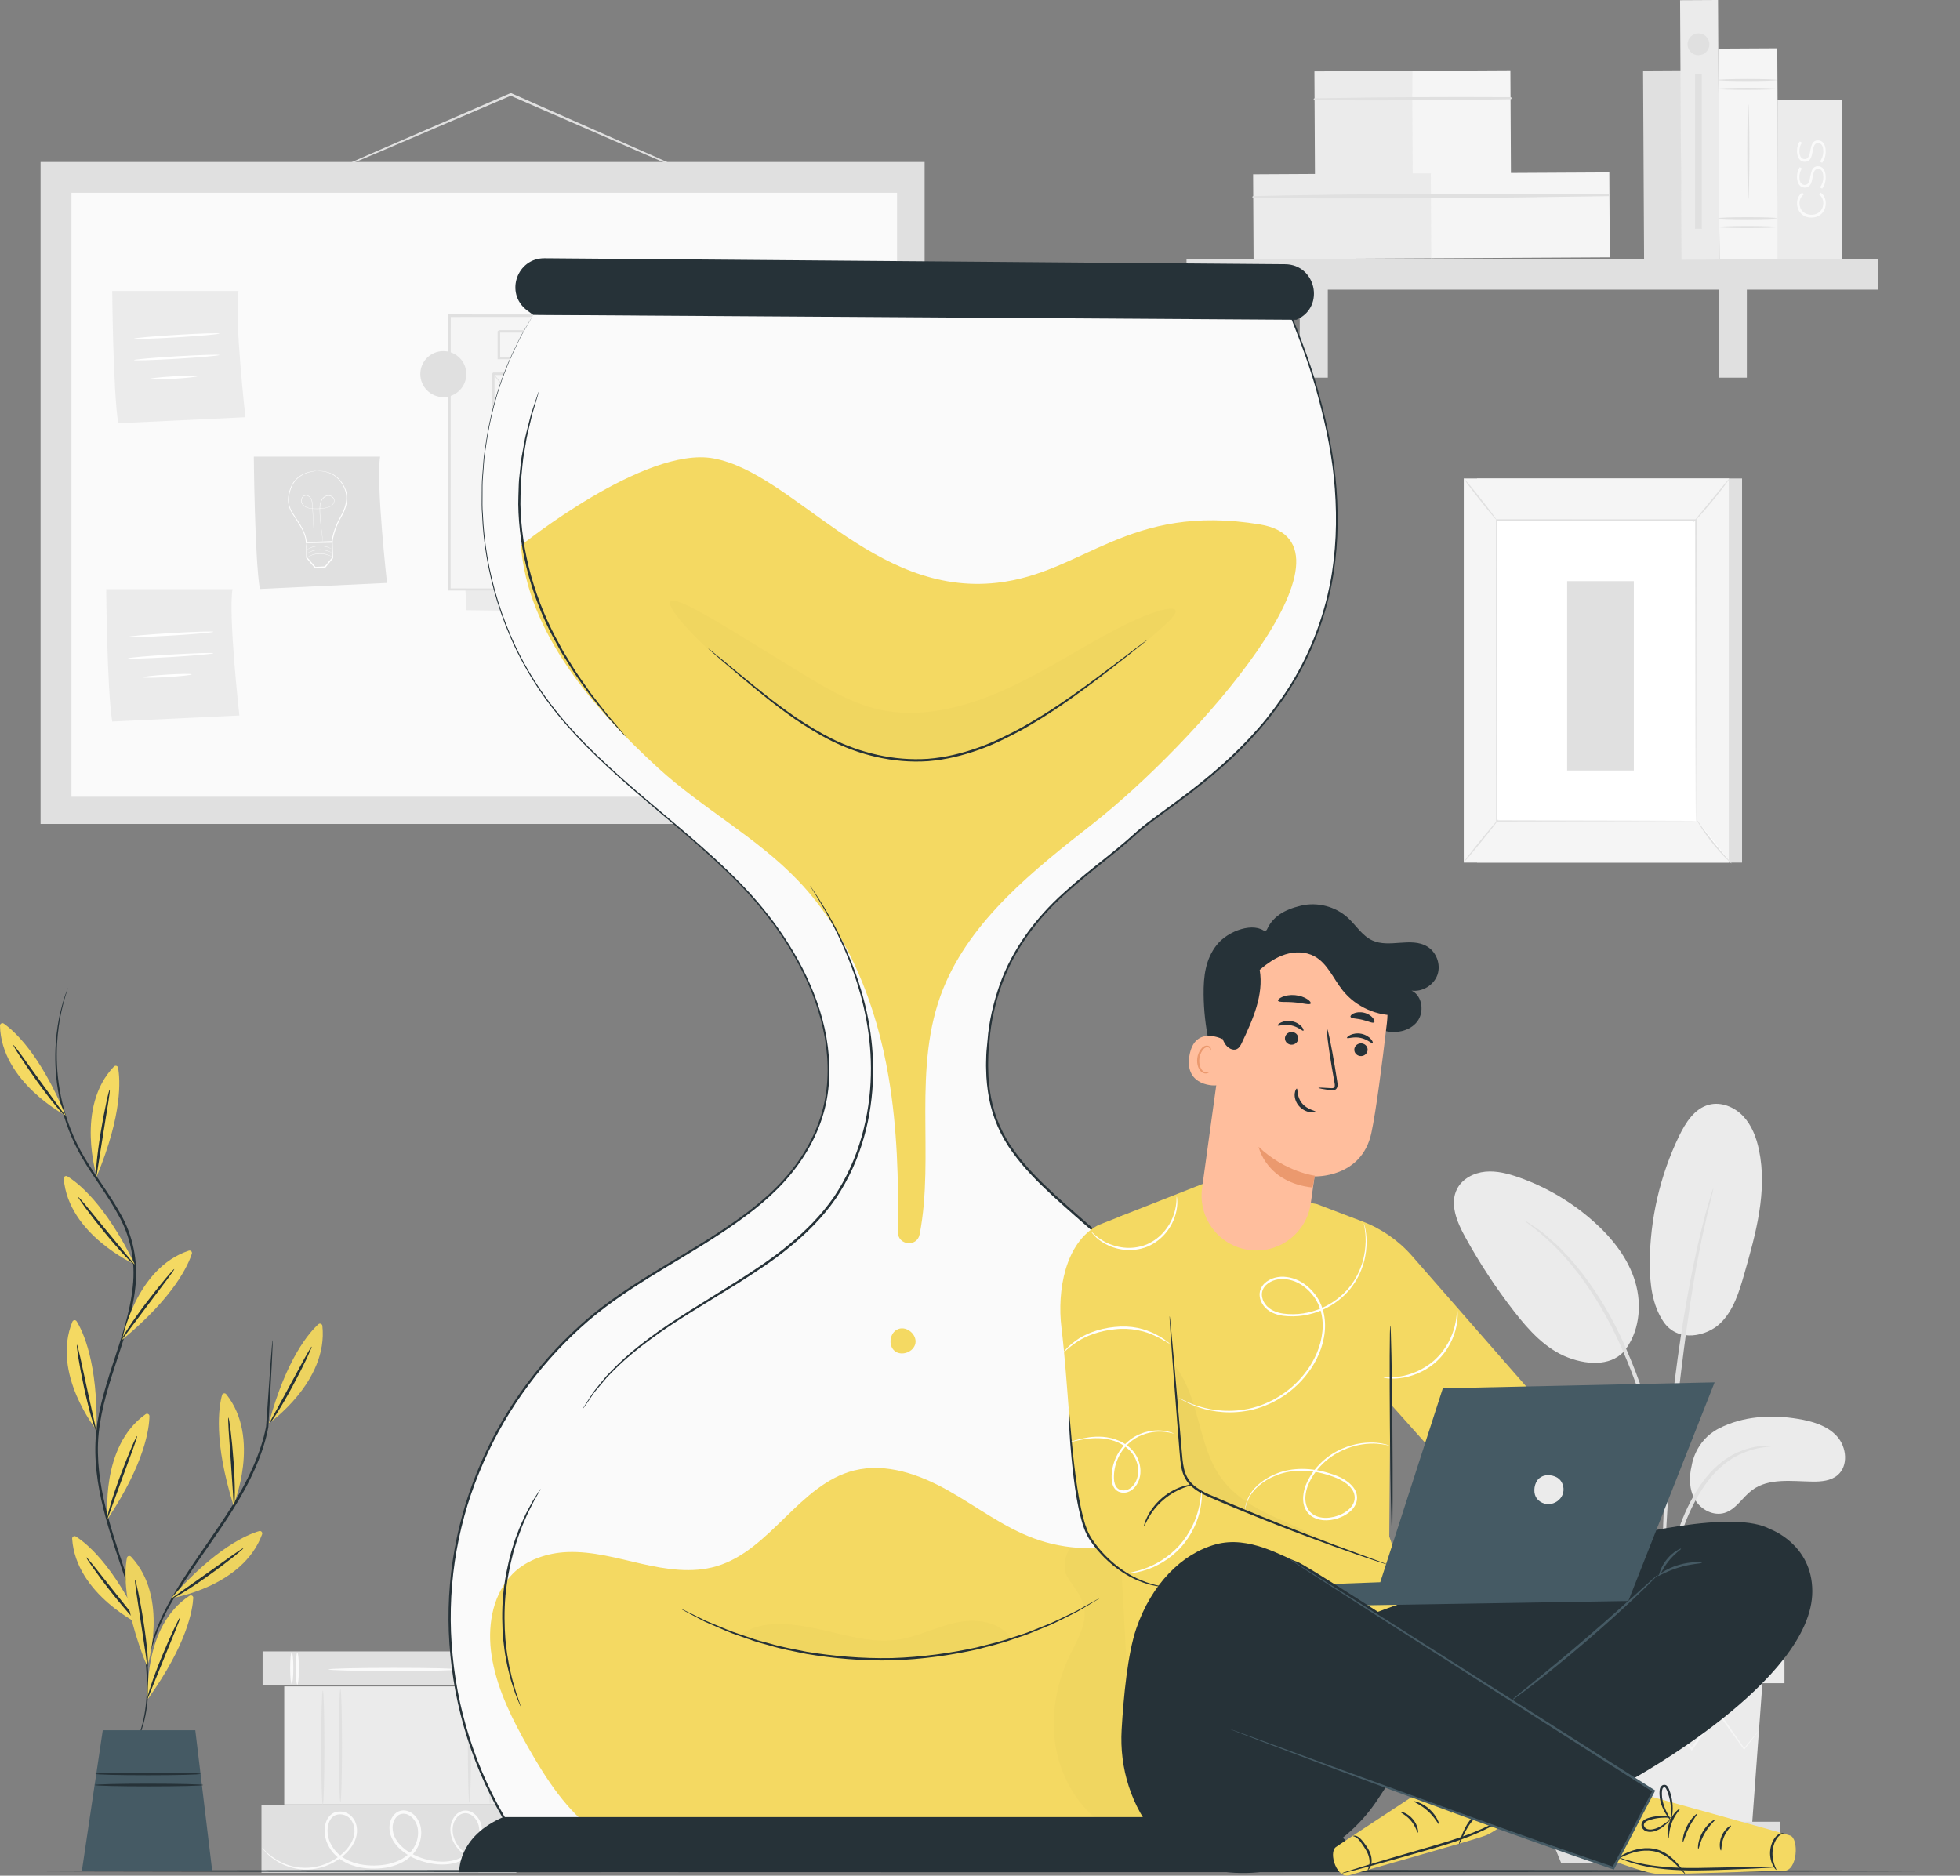 <svg width="512" height="490" viewBox="0 0 512 490" fill="none" xmlns="http://www.w3.org/2000/svg">
<rect x="0" y="0" width="512" height="490" fill="#808080" stroke="none"/>
<g clip-path="url(#clip0)">
<path d="M68.598 431.408V440.301H135.175V431.408H68.598Z" fill="#E0E0E0"/>
<path d="M77.67 431.771C77.906 431.771 78.084 433.64 78.084 435.934C78.084 438.24 77.894 440.097 77.67 440.097C77.433 440.097 77.256 438.228 77.256 435.934C77.244 433.64 77.433 431.771 77.67 431.771Z" fill="#FAFAFA"/>
<path d="M76.215 431.594C76.452 431.594 76.629 433.462 76.629 435.756C76.629 438.062 76.44 439.919 76.215 439.919C75.979 439.919 75.801 438.05 75.801 435.756C75.801 433.45 75.979 431.594 76.215 431.594Z" fill="#FAFAFA"/>
<path d="M130.021 431.771C130.258 431.771 130.435 433.64 130.435 435.934C130.435 438.24 130.246 440.097 130.021 440.097C129.784 440.097 129.607 438.228 129.607 435.934C129.607 433.64 129.796 431.771 130.021 431.771Z" fill="#FAFAFA"/>
<path d="M128.578 431.594C128.815 431.594 128.992 433.462 128.992 435.756C128.992 438.062 128.803 439.919 128.578 439.919C128.342 439.919 128.164 438.05 128.164 435.756C128.153 433.45 128.342 431.594 128.578 431.594Z" fill="#FAFAFA"/>
<path d="M119.875 436.123C119.875 436.359 112.247 436.537 102.846 436.537C93.433 436.537 85.817 436.348 85.817 436.123C85.817 435.886 93.445 435.709 102.846 435.709C112.247 435.697 119.875 435.886 119.875 436.123Z" fill="#FAFAFA"/>
<path d="M68.303 471.451V489.237H134.881V471.451H68.303Z" fill="#E0E0E0"/>
<path d="M135.733 484.229C135.745 484.241 135.614 484.312 135.366 484.442C135.118 484.572 134.751 484.738 134.255 484.951C133.261 485.353 131.771 485.932 129.737 486.239C127.739 486.523 125.066 486.606 122.417 485.199C121.116 484.501 119.875 483.449 118.941 482.041C118.018 480.646 117.427 478.813 117.734 476.921C117.888 475.975 118.29 475.041 118.952 474.272C119.603 473.503 120.643 472.936 121.755 472.995C122.867 473.042 123.872 473.681 124.581 474.52C125.291 475.36 125.764 476.424 125.87 477.56C126.13 479.818 125.184 482.16 123.576 483.863C121.992 485.636 119.626 486.713 117.179 486.984C114.719 487.28 112.165 486.89 109.752 486.062C107.34 485.234 104.951 483.874 103.26 481.699C102.432 480.622 101.841 479.274 101.746 477.855C101.628 476.436 102.077 474.911 103.165 473.858C103.709 473.326 104.466 472.983 105.247 472.948C106.027 472.912 106.796 473.161 107.423 473.563C108.712 474.355 109.528 475.727 109.87 477.158C110.497 480.067 109.35 483.094 107.245 484.998C105.14 486.914 102.385 487.765 99.748 488.049C97.099 488.309 94.438 488.12 91.978 487.28C89.531 486.464 87.331 484.856 86.066 482.68C84.777 480.551 84.351 477.867 85.321 475.608C85.782 474.497 86.811 473.503 88.041 473.314C89.235 473.09 90.465 473.421 91.399 474.118C93.279 475.608 93.587 478.163 92.984 480.114C92.369 482.112 91.021 483.65 89.625 484.844C86.775 487.245 83.405 488.285 80.496 488.392C77.551 488.498 75.068 487.682 73.259 486.748C71.438 485.802 70.231 484.726 69.487 483.957C69.12 483.567 68.848 483.259 68.694 483.035C68.529 482.81 68.446 482.704 68.458 482.692C68.54 482.574 69.794 484.631 73.412 486.464C75.21 487.339 77.634 488.072 80.484 487.931C83.299 487.789 86.539 486.736 89.247 484.407C90.571 483.248 91.825 481.769 92.369 479.948C92.913 478.186 92.558 475.904 90.985 474.698C90.216 474.118 89.152 473.846 88.183 474.036C87.189 474.201 86.409 474.946 86.007 475.928C85.167 477.903 85.534 480.35 86.74 482.302C87.922 484.3 89.933 485.766 92.251 486.535C94.568 487.316 97.134 487.505 99.677 487.245C102.196 486.973 104.785 486.145 106.701 484.395C108.593 482.692 109.622 479.913 109.066 477.359C108.759 476.117 108.049 474.946 106.985 474.296C105.944 473.61 104.584 473.634 103.733 474.497C102.87 475.325 102.456 476.614 102.574 477.832C102.645 479.073 103.165 480.244 103.91 481.237C105.436 483.224 107.706 484.537 110.001 485.341C112.33 486.145 114.766 486.523 117.084 486.251C119.39 485.991 121.554 485.021 123.032 483.39C124.534 481.817 125.397 479.676 125.173 477.666C125.007 475.715 123.517 473.799 121.72 473.681C120.833 473.622 119.981 474.059 119.414 474.722C118.822 475.384 118.456 476.223 118.314 477.063C118.018 478.778 118.539 480.469 119.39 481.793C120.253 483.118 121.424 484.146 122.642 484.82C125.125 486.192 127.739 486.18 129.702 485.944C131.7 485.684 133.202 485.175 134.195 484.82C135.212 484.43 135.721 484.206 135.733 484.229Z" fill="#FAFAFA"/>
<path d="M74.253 440.547V471.411H134.882V440.547H74.253Z" fill="#EBEBEB"/>
<path d="M84.327 441.61C84.564 441.61 84.741 448.303 84.741 456.545C84.741 464.8 84.552 471.481 84.327 471.481C84.091 471.481 83.913 464.8 83.913 456.545C83.902 448.303 84.091 441.61 84.327 441.61Z" fill="#E0E0E0"/>
<path d="M88.927 441.231C89.164 441.231 89.341 447.83 89.341 455.978C89.341 464.126 89.152 470.724 88.927 470.724C88.691 470.724 88.514 464.126 88.514 455.978C88.502 447.83 88.691 441.231 88.927 441.231Z" fill="#E0E0E0"/>
<path d="M128.034 440.238C128.271 440.238 128.448 447.192 128.448 455.765C128.448 464.339 128.259 471.292 128.034 471.292C127.798 471.292 127.62 464.339 127.62 455.765C127.609 447.192 127.798 440.238 128.034 440.238Z" fill="#E0E0E0"/>
<path d="M122.63 440.652C122.867 440.652 123.044 447.428 123.044 455.777C123.044 464.138 122.855 470.902 122.63 470.902C122.394 470.902 122.216 464.126 122.216 455.777C122.204 447.428 122.394 440.652 122.63 440.652Z" fill="#E0E0E0"/>
<path d="M449.001 373.176C455.292 369.936 462.683 369.51 469.66 370.669C473.409 371.284 477.323 372.407 479.866 375.222C482.42 378.036 482.905 382.991 479.972 385.415C478.234 386.858 475.798 387.071 473.539 387.047C468.076 386.988 462.021 386.019 457.646 389.306C455.15 391.186 453.495 394.296 450.527 395.219C447.618 396.117 444.33 394.403 442.781 391.778C441.232 389.152 441.185 385.865 441.906 382.897C441.918 382.897 442.675 376.44 449.001 373.176Z" fill="#EBEBEB"/>
<path d="M434.598 345.375C438.441 350.862 445.915 349.052 449.38 345.694C452.844 342.347 454.311 337.487 455.635 332.851C458.674 322.268 461.749 311.175 459.49 300.39C458.816 297.174 457.61 293.957 455.34 291.569C453.081 289.18 449.592 287.761 446.411 288.601C442.639 289.594 440.309 293.283 438.607 296.796C433.628 307.107 431.003 318.543 430.955 330.001C430.955 335.358 431.582 340.964 434.598 345.375Z" fill="#EBEBEB"/>
<path d="M424.049 353.25C428.224 348.295 429.016 341.07 427.159 334.873C425.303 328.665 421.105 323.391 416.268 319.086C410.604 314.037 403.934 310.099 396.768 307.58C393.954 306.587 390.974 305.806 388.005 306.09C385.025 306.374 382.034 307.9 380.65 310.537C378.604 314.451 380.567 319.193 382.696 323.072C386.444 329.895 390.725 336.423 395.503 342.572C399.346 347.515 403.733 352.399 409.587 354.634C415.44 356.869 421.507 356.609 424.617 352.552" fill="#EBEBEB"/>
<path d="M434.338 428.188C434.409 428.188 434.527 427.301 434.68 425.693C434.858 423.872 435.083 421.602 435.343 418.882C435.662 416.02 436.076 412.614 436.868 408.901C437.66 405.2 438.902 401.191 440.499 397.111C442.154 393.067 444.164 389.389 446.518 386.444C448.859 383.488 451.567 381.348 454.122 380.118C456.664 378.864 458.946 378.344 460.531 378.119C462.127 377.954 463.014 377.835 463.014 377.765C463.014 377.694 462.127 377.682 460.484 377.729C458.864 377.835 456.487 378.249 453.802 379.467C451.106 380.662 448.232 382.838 445.773 385.853C443.301 388.857 441.22 392.617 439.541 396.733C437.921 400.871 436.691 404.928 435.934 408.712C435.177 412.484 434.834 415.937 434.61 418.823C434.397 421.708 434.314 424.049 434.267 425.669C434.255 427.278 434.267 428.176 434.338 428.188Z" fill="#E0E0E0"/>
<path d="M434.811 422.95C434.846 422.95 434.87 422.548 434.882 421.791C434.882 420.916 434.882 419.828 434.87 418.48C434.858 415.606 434.858 411.456 435.012 406.323C435.26 396.059 436.147 385.014 437.862 369.428C439.482 354.776 441.646 337.736 443.94 326.655C444.437 324.136 444.921 321.866 445.394 319.879C445.844 317.892 446.222 316.178 446.589 314.782C446.908 313.47 447.156 312.405 447.357 311.566C447.523 310.833 447.594 310.431 447.558 310.419C447.523 310.407 447.381 310.785 447.156 311.507C446.908 312.334 446.589 313.387 446.199 314.676C445.773 316.048 445.335 317.762 444.839 319.737C444.318 321.712 443.774 323.983 443.23 326.49C440.96 336.529 438.571 350.566 436.845 366.176C435.13 381.785 434.361 396 434.29 406.288C434.231 411.432 434.338 415.594 434.468 418.468C434.55 419.816 434.621 420.904 434.669 421.779C434.728 422.548 434.775 422.95 434.811 422.95Z" fill="#E0E0E0"/>
<path d="M434.882 395.538C434.953 395.538 434.941 394.308 434.858 392.085C434.728 389.862 434.42 386.657 433.794 382.72C433.131 378.794 432.209 374.134 430.743 369.073C430.116 366.755 428.626 361.209 425.031 352.919C420.301 341.685 413.868 332.509 408.274 326.821C406.962 325.307 405.495 324.219 404.336 323.155C403.733 322.646 403.201 322.138 402.657 321.724C402.113 321.345 401.605 320.991 401.132 320.671C399.287 319.418 398.258 318.744 398.223 318.803C398.057 319.028 402.35 321.546 407.766 327.317C413.158 333.064 419.414 342.182 424.109 353.321C426.722 359.364 428.555 364.745 429.844 369.321C431.346 374.335 432.339 378.947 433.084 382.838C433.794 386.728 434.208 389.909 434.456 392.109C434.657 394.32 434.811 395.538 434.882 395.538Z" fill="#E0E0E0"/>
<path d="M406.548 439.73L409.291 477.359H457.634L460.389 439.73H406.548Z" fill="#EBEBEB"/>
<path d="M466.148 424.889H401.877V439.718H466.148V424.889Z" fill="#EBEBEB"/>
<path d="M401.877 475.916V480.031H404.904H465.096V475.916H401.877Z" fill="#E0E0E0"/>
<path d="M407.86 486.807L404.904 479.57H462.79L459.337 486.807H407.86Z" fill="#E0E0E0"/>
<path d="M459.49 452.029C459.502 452.04 459.419 452.159 459.266 452.372C459.076 452.632 458.84 452.939 458.544 453.329C457.858 454.205 456.912 455.411 455.73 456.936L455.6 457.102L455.481 456.936C453.708 454.488 451.343 451.213 448.564 447.369H448.966C446.908 450.278 444.614 453.53 442.154 457.019L441.941 457.326L441.705 457.043C439.186 454.051 436.466 450.799 433.628 447.429L434.089 447.417C433.947 447.594 433.794 447.783 433.64 447.973C431.133 451.118 428.709 454.157 426.414 457.031L426.178 457.338L425.953 457.019C423.505 453.554 421.211 450.302 419.142 447.381L419.544 447.405C416.185 451.236 413.335 454.477 411.148 456.972L410.994 457.137L410.876 456.948C409.764 455.091 408.889 453.601 408.251 452.537C407.979 452.052 407.754 451.674 407.577 451.366C407.423 451.094 407.364 450.953 407.375 450.953C407.387 450.941 407.482 451.071 407.659 451.331C407.86 451.627 408.097 452.005 408.404 452.466C409.078 453.519 410.001 454.973 411.16 456.806L410.899 456.782C413.052 454.264 415.854 450.976 419.154 447.109L419.366 446.861L419.556 447.121C421.649 450.042 423.955 453.27 426.426 456.723L425.965 456.712C428.247 453.838 430.672 450.787 433.167 447.641C433.321 447.452 433.474 447.263 433.616 447.086L433.841 446.802L434.077 447.086C436.904 450.468 439.624 453.72 442.131 456.712L441.681 456.735C444.164 453.27 446.482 450.042 448.564 447.133L448.765 446.849L448.966 447.133C451.685 451.023 454.003 454.335 455.742 456.806L455.493 456.794C456.723 455.316 457.705 454.134 458.426 453.282C458.745 452.916 459.005 452.62 459.206 452.372C459.384 452.111 459.478 452.017 459.49 452.029Z" fill="#F5F5F5"/>
<path d="M461.063 439.481C461.063 439.647 448.954 439.777 434.006 439.777C419.059 439.777 406.95 439.647 406.95 439.481C406.95 439.316 419.059 439.186 434.006 439.186C448.942 439.174 461.063 439.304 461.063 439.481Z" fill="#F5F5F5"/>
<path d="M185.459 47.491C185.459 47.503 185.364 47.467 185.187 47.408C184.974 47.325 184.714 47.219 184.406 47.101C183.673 46.793 182.68 46.379 181.426 45.859C178.789 44.736 175.076 43.139 170.499 41.176C161.252 37.144 148.563 31.621 134.538 25.508C134.113 25.318 133.687 25.129 133.297 24.963H133.557C119.78 30.853 107.363 36.162 98.329 40.029C93.859 41.909 90.24 43.423 87.662 44.511C86.444 45.008 85.474 45.41 84.753 45.694C84.091 45.954 83.736 46.084 83.724 46.072C83.712 46.048 84.055 45.883 84.706 45.575C85.415 45.256 86.361 44.819 87.567 44.275C90.122 43.151 93.717 41.566 98.151 39.603C107.162 35.689 119.555 30.32 133.308 24.36L133.438 24.301L133.569 24.36C133.959 24.538 134.385 24.715 134.81 24.904C148.8 31.077 161.465 36.671 170.689 40.739C175.23 42.773 178.919 44.428 181.533 45.611C182.763 46.178 183.744 46.628 184.465 46.971C184.773 47.113 185.021 47.243 185.222 47.337C185.376 47.432 185.459 47.479 185.459 47.491Z" fill="#E0E0E0"/>
<path d="M241.535 42.323H10.596V215.247H241.535V42.323Z" fill="#E0E0E0"/>
<path d="M234.333 50.365H18.672V208.14H234.333V50.365Z" fill="#FAFAFA"/>
<path d="M66.305 119.295C66.305 119.295 66.53 145.784 67.878 153.861L101.096 152.288C101.096 152.288 98.175 126.249 99.298 119.295H66.305Z" fill="#E0E0E0"/>
<path d="M82.672 123.044C82.672 123.044 82.707 123.032 82.79 123.032C82.885 123.032 83.003 123.021 83.145 123.021C83.464 122.997 83.925 123.021 84.528 123.092C85.12 123.186 85.853 123.352 86.645 123.718C87.426 124.085 88.242 124.7 88.939 125.539C89.613 126.391 90.24 127.455 90.536 128.744C90.808 130.021 90.666 131.464 90.193 132.848C89.956 133.545 89.637 134.231 89.259 134.893C88.88 135.567 88.502 136.23 88.194 136.963C87.568 138.417 87.071 140.014 86.846 141.681L86.834 141.788H86.728C85.675 141.799 84.576 141.823 83.452 141.835C82.27 141.859 81.111 141.87 80.011 141.894H79.893V141.764C79.834 140.097 79.089 138.571 78.296 137.223C77.894 136.537 77.457 135.91 77.055 135.26C76.653 134.621 76.203 134.018 75.884 133.356C75.234 132.032 75.115 130.565 75.364 129.312C75.6 128.046 76.026 126.899 76.641 126.001C77.268 125.102 78.06 124.475 78.805 124.049C79.562 123.636 80.259 123.399 80.851 123.257C81.43 123.115 81.891 123.056 82.211 123.032C82.364 123.021 82.483 123.021 82.565 123.021C82.636 123.032 82.672 123.044 82.672 123.044C82.672 123.044 82.636 123.056 82.553 123.056C82.459 123.068 82.341 123.08 82.199 123.092C81.891 123.127 81.43 123.198 80.862 123.352C80.295 123.505 79.597 123.742 78.864 124.168C78.131 124.593 77.374 125.208 76.771 126.095C76.18 126.97 75.766 128.106 75.541 129.347C75.305 130.577 75.423 131.984 76.061 133.261C76.369 133.9 76.818 134.491 77.22 135.142C77.622 135.78 78.072 136.419 78.474 137.105C79.278 138.465 80.047 140.014 80.118 141.764L79.987 141.646C81.087 141.622 82.246 141.61 83.429 141.587C84.552 141.575 85.664 141.551 86.704 141.539L86.586 141.646C86.811 139.931 87.319 138.335 87.958 136.856C88.277 136.123 88.667 135.426 89.034 134.763C89.412 134.101 89.72 133.439 89.956 132.753C90.441 131.393 90.583 129.998 90.323 128.756C90.051 127.526 89.448 126.462 88.797 125.622C88.112 124.794 87.331 124.191 86.574 123.813C85.806 123.434 85.096 123.269 84.505 123.162C83.913 123.08 83.452 123.044 83.133 123.056C82.991 123.056 82.873 123.044 82.778 123.044C82.719 123.056 82.672 123.044 82.672 123.044Z" fill="white"/>
<path d="M84.375 141.492C84.375 141.492 84.363 141.456 84.351 141.385C84.339 141.314 84.327 141.208 84.304 141.078C84.256 140.806 84.197 140.404 84.126 139.895C83.973 138.867 83.76 137.377 83.606 135.508C83.57 135.047 83.535 134.55 83.523 134.042C83.511 133.533 83.488 133.001 83.511 132.457C83.547 131.913 83.63 131.334 83.89 130.79C84.138 130.258 84.564 129.761 85.155 129.524C85.735 129.276 86.48 129.406 86.964 129.867C87.201 130.104 87.355 130.435 87.355 130.778C87.355 131.121 87.225 131.452 87.012 131.724C86.811 132.008 86.527 132.221 86.208 132.374C85.9 132.528 85.557 132.623 85.226 132.705C84.54 132.847 83.843 132.93 83.133 132.954C82.423 132.966 81.714 132.954 81.028 132.847C80.685 132.788 80.342 132.705 80.023 132.564C79.704 132.422 79.42 132.221 79.183 131.972C78.947 131.724 78.769 131.416 78.698 131.085C78.616 130.754 78.675 130.399 78.817 130.104C78.959 129.808 79.207 129.548 79.514 129.43C79.822 129.3 80.177 129.335 80.46 129.477C80.744 129.607 80.993 129.832 81.17 130.08C81.347 130.329 81.454 130.624 81.525 130.908C81.667 131.487 81.655 132.055 81.69 132.599C81.749 133.687 81.797 134.716 81.844 135.638C81.939 137.495 82.01 138.997 82.069 140.049C82.092 140.569 82.116 140.971 82.128 141.243C82.128 141.374 82.14 141.48 82.14 141.551C82.14 141.622 82.14 141.657 82.14 141.657C82.14 141.657 82.14 141.622 82.128 141.551C82.128 141.48 82.116 141.374 82.104 141.243C82.092 140.96 82.057 140.558 82.033 140.049C81.974 139.008 81.891 137.507 81.773 135.65C81.726 134.716 81.667 133.699 81.608 132.611C81.572 132.067 81.572 131.499 81.442 130.932C81.371 130.648 81.264 130.376 81.099 130.139C80.933 129.903 80.697 129.702 80.425 129.572C80.153 129.442 79.834 129.418 79.55 129.536C79.266 129.643 79.041 129.879 78.911 130.163C78.781 130.447 78.734 130.766 78.805 131.085C78.876 131.393 79.041 131.688 79.266 131.925C79.715 132.41 80.378 132.67 81.04 132.776C81.714 132.883 82.423 132.895 83.133 132.871C83.843 132.847 84.54 132.776 85.214 132.635C85.545 132.564 85.876 132.469 86.172 132.315C86.468 132.173 86.74 131.96 86.941 131.7C87.142 131.44 87.26 131.121 87.26 130.813C87.272 130.494 87.118 130.198 86.905 129.974C86.456 129.536 85.758 129.406 85.202 129.643C84.647 129.867 84.233 130.352 83.984 130.861C83.736 131.381 83.641 131.949 83.618 132.493C83.582 133.037 83.606 133.569 83.618 134.077C83.63 134.586 83.665 135.071 83.701 135.532C83.843 137.388 84.055 138.878 84.185 139.919C84.256 140.427 84.316 140.83 84.351 141.102C84.363 141.232 84.386 141.338 84.386 141.409C84.375 141.456 84.375 141.492 84.375 141.492Z" fill="white"/>
<path d="M79.999 141.669C80.011 141.681 80.046 142.083 80.082 142.769C80.118 143.573 80.177 144.531 80.236 145.643L80.212 145.572C80.874 146.34 81.631 147.215 82.447 148.15L82.329 148.102C83.145 148.055 84.008 148.008 84.919 147.96L84.812 148.02C85.226 147.511 85.664 146.991 86.101 146.447C86.314 146.187 86.539 145.915 86.752 145.666L86.716 145.773C86.681 144.259 86.645 142.828 86.621 141.516L86.763 141.646C84.883 141.669 83.251 141.681 81.939 141.705C81.418 141.705 80.957 141.705 80.543 141.705C80.2 141.681 80.011 141.681 79.999 141.669C79.987 141.657 80.153 141.646 80.46 141.622C80.862 141.598 81.312 141.575 81.82 141.551C83.157 141.504 84.824 141.433 86.74 141.362H86.882V141.504C86.917 142.816 86.964 144.247 87.012 145.761V145.82L86.976 145.867C86.763 146.127 86.55 146.388 86.326 146.66C85.888 147.192 85.451 147.724 85.037 148.232L84.99 148.28H84.919C84.02 148.327 83.145 148.362 82.329 148.41H82.258L82.211 148.362C81.406 147.416 80.673 146.53 80.011 145.749L79.987 145.714V145.678C79.976 144.531 79.964 143.55 79.964 142.722C79.987 142.024 79.987 141.657 79.999 141.669Z" fill="white"/>
<path d="M86.681 145.406C86.681 145.418 86.586 145.37 86.432 145.3C86.279 145.229 86.054 145.134 85.758 145.039C85.191 144.838 84.351 144.649 83.429 144.685C82.494 144.708 81.678 144.945 81.123 145.181C80.839 145.3 80.614 145.406 80.472 145.489C80.319 145.572 80.236 145.619 80.236 145.607C80.236 145.607 80.307 145.548 80.449 145.453C80.591 145.359 80.815 145.24 81.099 145.11C81.655 144.862 82.494 144.602 83.429 144.578C84.375 144.555 85.214 144.744 85.794 144.968C86.078 145.075 86.302 145.181 86.456 145.264C86.598 145.359 86.681 145.406 86.681 145.406Z" fill="white"/>
<path d="M86.669 144.377C86.669 144.389 86.574 144.342 86.421 144.271C86.267 144.2 86.042 144.105 85.746 144.011C85.179 143.81 84.339 143.632 83.417 143.656C82.483 143.679 81.667 143.916 81.111 144.152C80.827 144.271 80.602 144.377 80.46 144.46C80.307 144.543 80.224 144.59 80.224 144.578C80.224 144.578 80.295 144.519 80.437 144.424C80.579 144.33 80.803 144.212 81.087 144.082C81.643 143.833 82.483 143.573 83.417 143.549C84.363 143.526 85.203 143.715 85.782 143.94C86.066 144.046 86.29 144.152 86.444 144.235C86.598 144.318 86.681 144.377 86.669 144.377Z" fill="white"/>
<path d="M86.61 143.396C86.61 143.408 86.515 143.36 86.361 143.289C86.208 143.218 85.983 143.124 85.687 143.029C85.12 142.828 84.28 142.639 83.358 142.674C82.424 142.698 81.608 142.935 81.052 143.171C80.768 143.289 80.543 143.396 80.401 143.478C80.248 143.561 80.165 143.609 80.165 143.597C80.165 143.597 80.236 143.538 80.378 143.443C80.52 143.348 80.744 143.23 81.028 143.1C81.584 142.852 82.424 142.592 83.358 142.568C84.304 142.544 85.143 142.733 85.723 142.958C86.007 143.065 86.231 143.171 86.385 143.254C86.539 143.337 86.621 143.384 86.61 143.396Z" fill="white"/>
<path d="M29.315 76.002C29.315 76.002 29.54 102.491 30.888 110.568L64.106 108.995C64.106 108.995 61.185 82.956 62.308 76.002H29.315Z" fill="#EBEBEB"/>
<path d="M57.306 87.13C57.318 87.308 52.34 87.757 46.178 88.124C40.017 88.49 35.027 88.644 35.015 88.467C35.003 88.289 39.982 87.84 46.143 87.473C52.292 87.095 57.294 86.941 57.306 87.13Z" fill="white"/>
<path d="M57.306 92.735C57.318 92.913 52.34 93.362 46.178 93.729C40.017 94.095 35.027 94.249 35.015 94.072C35.003 93.894 39.982 93.445 46.143 93.078C52.304 92.712 57.294 92.558 57.306 92.735Z" fill="white"/>
<path d="M51.665 98.246C51.677 98.424 48.839 98.743 45.339 98.956C41.827 99.169 38.977 99.192 38.965 99.015C38.953 98.838 41.791 98.518 45.291 98.305C48.804 98.093 51.654 98.069 51.665 98.246Z" fill="white"/>
<path d="M27.742 153.92C27.742 153.92 27.967 180.409 29.315 188.486L62.533 186.913C62.533 186.913 59.612 160.874 60.736 153.92H27.742Z" fill="#EBEBEB"/>
<path d="M55.733 165.048C55.745 165.226 50.767 165.675 44.606 166.042C38.444 166.408 33.454 166.562 33.442 166.385C33.431 166.207 38.409 165.758 44.57 165.391C50.719 165.025 55.721 164.871 55.733 165.048Z" fill="white"/>
<path d="M55.733 170.653C55.745 170.831 50.767 171.28 44.606 171.647C38.444 172.013 33.454 172.167 33.442 171.99C33.431 171.812 38.409 171.363 44.57 170.996C50.731 170.63 55.721 170.476 55.733 170.653Z" fill="white"/>
<path d="M50.093 176.164C50.104 176.342 47.266 176.661 43.766 176.874C40.254 177.087 37.404 177.11 37.392 176.933C37.38 176.756 40.218 176.436 43.719 176.223C47.231 176.011 50.081 175.987 50.093 176.164Z" fill="white"/>
<path d="M118.527 83.015L121.814 159.408L217.175 160.567L212.894 84.032L118.527 83.015Z" fill="#EBEBEB"/>
<path d="M212.149 82.471H117.415V154.003H212.149V82.471Z" fill="#F5F5F5"/>
<path d="M212.149 154.003C212.149 154.003 212.125 153.542 212.125 152.679C212.113 151.792 212.113 150.515 212.09 148.859C212.078 145.501 212.054 140.617 212.019 134.385C211.983 121.909 211.936 104.064 211.877 82.471L212.149 82.743C185.364 82.755 152.679 82.778 117.427 82.802H117.415L117.746 82.471C117.734 108.191 117.723 132.552 117.711 154.003L117.415 153.707C145.441 153.767 169.092 153.814 185.743 153.849C194.068 153.885 200.655 153.909 205.172 153.932C207.419 153.944 209.145 153.956 210.34 153.968C210.919 153.979 211.357 153.979 211.676 153.979C211.983 153.991 212.149 154.003 212.149 154.003C212.149 154.003 212.007 154.015 211.723 154.015C211.416 154.015 210.978 154.027 210.422 154.027C209.24 154.039 207.537 154.05 205.314 154.062C200.808 154.086 194.245 154.11 185.944 154.145C169.234 154.18 145.524 154.228 117.427 154.287H117.131V153.991C117.119 132.54 117.108 108.191 117.096 82.459V82.128H117.427H117.439C152.69 82.152 185.376 82.175 212.161 82.187H212.433V82.459C212.374 104.123 212.326 122.027 212.291 134.538C212.267 140.747 212.243 145.607 212.22 148.954C212.208 150.586 212.196 151.851 212.184 152.726C212.173 153.577 212.149 154.003 212.149 154.003Z" fill="#E0E0E0"/>
<path d="M167.248 97.631H128.85V145.962H167.248V97.631Z" fill="#F5F5F5"/>
<path d="M167.248 145.962C167.248 145.962 167.236 145.879 167.236 145.713C167.236 145.536 167.224 145.311 167.224 145.028C167.212 144.389 167.2 143.514 167.188 142.391C167.165 140.061 167.141 136.702 167.106 132.481C167.07 123.978 167.023 111.94 166.964 97.643L167.259 97.939C155.812 97.95 142.722 97.962 128.862 97.974C128.779 98.045 129.477 97.359 129.181 97.655V97.667V97.69V97.737V97.844V98.057V98.471V99.31V100.978C129.181 102.089 129.181 103.189 129.181 104.289C129.181 106.488 129.181 108.652 129.181 110.805C129.181 115.097 129.17 119.284 129.17 123.34C129.158 131.452 129.146 139.068 129.134 145.974L128.862 145.702C140.38 145.761 149.947 145.808 156.664 145.844C159.999 145.879 162.624 145.903 164.469 145.914C165.344 145.926 166.03 145.938 166.538 145.95C166.987 145.938 167.248 145.962 167.248 145.962C167.259 145.974 167.035 145.985 166.574 145.997C166.077 146.009 165.415 146.021 164.551 146.033C162.73 146.045 160.117 146.068 156.806 146.104C150.042 146.139 140.427 146.186 128.827 146.246H128.555V145.974C128.543 139.068 128.531 131.464 128.519 123.34C128.519 119.284 128.507 115.085 128.507 110.805C128.507 108.664 128.507 106.488 128.507 104.289C128.507 103.189 128.507 102.089 128.507 100.978V99.31V98.471V98.057V97.844V97.737V97.678V97.655V97.643C128.212 97.927 128.898 97.241 128.838 97.312C142.698 97.324 155.789 97.335 167.236 97.347H167.531V97.643C167.472 112.011 167.425 124.12 167.39 132.67C167.354 136.868 167.33 140.203 167.307 142.521C167.295 143.62 167.283 144.484 167.271 145.11C167.259 145.382 167.259 145.595 167.259 145.761C167.259 145.891 167.248 145.962 167.248 145.962Z" fill="#E0E0E0"/>
<path d="M203.907 86.562H130.317V93.528H203.907V86.562Z" fill="#F5F5F5"/>
<path d="M203.906 93.528C203.895 93.516 203.895 93.362 203.883 93.055C203.871 92.712 203.859 92.274 203.847 91.707C203.836 90.5 203.8 88.774 203.776 86.574L203.906 86.704C191.49 86.823 163.203 86.894 130.317 86.894C130.967 86.243 130.494 86.716 130.648 86.574V86.586V86.598V86.622V86.681V86.787V87.012V87.461V88.348C130.648 88.939 130.648 89.531 130.648 90.11C130.648 91.281 130.648 92.416 130.648 93.528L130.328 93.208C150.905 93.267 169.246 93.315 182.491 93.35C189.089 93.386 194.422 93.421 198.147 93.445C199.969 93.469 201.388 93.48 202.405 93.492C202.866 93.504 203.232 93.504 203.516 93.516C203.765 93.516 203.906 93.528 203.906 93.528C203.918 93.54 203.8 93.54 203.552 93.551C203.28 93.551 202.925 93.563 202.476 93.575C201.482 93.587 200.075 93.599 198.289 93.622C194.588 93.646 189.278 93.681 182.703 93.717C169.4 93.752 150.976 93.8 130.305 93.859H129.986V93.528C129.986 92.416 129.986 91.269 129.986 90.11C129.986 89.531 129.986 88.939 129.986 88.348V87.461V87.012V86.787V86.681V86.622V86.598V86.586V86.574C130.127 86.432 129.654 86.894 130.317 86.243C163.203 86.243 191.502 86.326 203.906 86.432H204.037V86.562C204.001 88.797 203.977 90.548 203.966 91.778C203.954 92.333 203.942 92.771 203.93 93.102C203.93 93.398 203.918 93.54 203.906 93.528Z" fill="#E0E0E0"/>
<path d="M203.918 97.631H171.954V126.757H203.918V97.631Z" fill="#F5F5F5"/>
<path d="M203.907 126.757C203.895 126.746 203.883 126.556 203.871 126.19C203.859 125.788 203.847 125.267 203.836 124.605C203.824 123.186 203.788 121.188 203.765 118.669C203.729 113.548 203.682 106.311 203.623 97.619L203.895 97.891C194.659 97.903 183.685 97.927 171.93 97.939C171.86 98.01 172.545 97.324 172.25 97.619V97.631V97.643V97.678V97.738V97.868V98.116V98.613V99.606C172.25 100.268 172.25 100.919 172.25 101.569C172.25 102.87 172.25 104.171 172.25 105.448C172.25 108.014 172.25 110.521 172.238 112.957C172.226 117.841 172.214 122.477 172.214 126.746L171.93 126.462C181.414 126.521 189.349 126.568 194.99 126.604C197.757 126.639 199.969 126.663 201.53 126.675C202.251 126.686 202.83 126.698 203.28 126.71C203.694 126.734 203.895 126.746 203.907 126.757C203.918 126.769 203.729 126.781 203.351 126.793C202.925 126.805 202.369 126.816 201.66 126.828C200.111 126.852 197.935 126.876 195.179 126.899C189.503 126.935 181.497 126.982 171.942 127.041H171.658V126.757C171.647 122.488 171.635 117.853 171.635 112.969C171.635 110.521 171.635 108.014 171.623 105.46C171.623 104.183 171.623 102.882 171.623 101.581C171.623 100.931 171.623 100.268 171.623 99.618V98.625V98.128V97.879V97.749V97.69V97.655V97.643V97.631C171.327 97.915 172.013 97.229 171.954 97.3C183.709 97.312 194.683 97.336 203.918 97.347H204.202V97.619C204.143 106.382 204.096 113.678 204.06 118.846C204.025 121.341 204.001 123.316 203.989 124.723C203.977 125.362 203.966 125.859 203.954 126.249C203.93 126.592 203.918 126.769 203.907 126.757Z" fill="#E0E0E0"/>
<path d="M203.918 131.322H171.954V145.962H203.918V131.322Z" fill="#F5F5F5"/>
<path d="M203.907 145.962C203.895 145.95 203.871 145.583 203.859 144.897C203.847 144.164 203.824 143.183 203.8 141.953C203.765 139.375 203.729 135.756 203.67 131.322L203.907 131.558C195.57 131.582 184.324 131.617 171.942 131.653C171.647 131.949 172.333 131.251 172.262 131.334V131.345V131.357V131.393V131.452V131.57V131.807V132.291V133.249C172.262 133.888 172.262 134.515 172.262 135.153C172.262 136.407 172.262 137.66 172.262 138.878C172.262 141.326 172.25 143.703 172.25 145.974L171.942 145.666C181.166 145.725 189.089 145.772 194.801 145.808C197.592 145.843 199.839 145.867 201.459 145.891C202.192 145.903 202.795 145.914 203.256 145.926C203.682 145.926 203.895 145.938 203.907 145.962C203.918 145.974 203.717 145.985 203.339 145.997C202.89 146.009 202.31 146.021 201.601 146.033C199.992 146.056 197.769 146.08 195.014 146.115C189.255 146.151 181.249 146.198 171.954 146.257H171.647V145.95C171.647 143.679 171.635 141.302 171.635 138.855C171.635 137.625 171.635 136.383 171.635 135.13C171.635 134.503 171.635 133.864 171.635 133.226V132.268V131.783V131.546V131.428V131.369V131.334V131.322V131.31C171.564 131.381 172.25 130.695 171.966 130.979C184.347 131.014 195.593 131.05 203.93 131.073H204.167V131.31C204.119 135.804 204.072 139.47 204.037 142.095C204.013 143.301 203.989 144.259 203.977 144.98C203.942 145.642 203.93 145.974 203.907 145.962Z" fill="#E0E0E0"/>
<path d="M166.301 97.714C154.416 114.139 140.734 129.536 128.85 145.962L166.301 97.714Z" fill="white"/>
<path d="M128.85 145.962C128.827 145.95 128.945 145.761 129.17 145.418C129.442 145.016 129.773 144.531 130.175 143.951C131.05 142.674 132.362 140.865 134.018 138.654C137.317 134.219 142.036 128.212 147.322 121.637C152.608 115.062 157.385 109.114 160.779 104.75C162.423 102.621 163.783 100.883 164.788 99.582C165.225 99.026 165.592 98.565 165.888 98.187C166.148 97.868 166.29 97.714 166.313 97.726C166.337 97.738 166.219 97.927 165.994 98.27C165.722 98.672 165.391 99.157 164.989 99.736C164.114 101.013 162.801 102.823 161.146 105.034C157.846 109.468 153.128 115.476 147.83 122.051C142.544 128.614 137.767 134.574 134.385 138.937C132.741 141.066 131.381 142.804 130.376 144.105C129.938 144.661 129.572 145.122 129.276 145.501C129.004 145.808 128.862 145.974 128.85 145.962Z" fill="#E0E0E0"/>
<path d="M167.248 145.95C167.106 146.057 158.39 135.331 147.795 121.992C137.187 108.641 128.708 97.738 128.85 97.619C128.992 97.513 137.696 108.239 148.303 121.578C158.911 134.929 167.389 145.844 167.248 145.95Z" fill="#E0E0E0"/>
<path d="M121.814 97.726C121.814 101.049 119.13 103.733 115.807 103.733C112.484 103.733 109.799 101.049 109.799 97.726C109.799 94.403 112.484 91.718 115.807 91.718C119.118 91.718 121.814 94.415 121.814 97.726Z" fill="#E0E0E0"/>
<path d="M220.072 83.145C220.072 86.468 217.388 89.152 214.065 89.152C210.742 89.152 208.057 86.468 208.057 83.145C208.057 79.822 210.742 77.138 214.065 77.138C217.376 77.138 220.072 79.834 220.072 83.145Z" fill="#E0E0E0"/>
<path d="M455.068 124.995H385.841V225.346H455.068V124.995Z" fill="#E0E0E0"/>
<path d="M451.603 124.995H382.376V225.346H451.603V124.995Z" fill="#F5F5F5"/>
<path d="M443.006 135.863H390.974V214.479H443.006V135.863Z" fill="white"/>
<path d="M443.006 214.467C443.006 214.467 442.994 214.336 442.994 214.076C442.994 213.816 442.994 213.45 442.982 212.965C442.982 211.971 442.97 210.529 442.958 208.648C442.946 204.876 442.935 199.389 442.911 192.459C442.887 178.6 442.864 158.97 442.828 135.851L443.006 136.028C427.112 136.028 409.492 136.04 390.985 136.04H390.974L391.163 135.851C391.151 165.509 391.139 192.85 391.127 214.455L390.974 214.301C406.82 214.336 419.804 214.36 428.839 214.384C433.356 214.396 436.892 214.407 439.304 214.419C440.499 214.431 441.421 214.431 442.048 214.431C442.674 214.455 443.006 214.467 443.006 214.467C443.006 214.467 442.698 214.478 442.083 214.478C441.456 214.478 440.546 214.49 439.363 214.49C436.963 214.502 433.439 214.514 428.933 214.526C419.875 214.549 406.855 214.573 390.974 214.608H390.82V214.455C390.808 192.838 390.796 165.497 390.784 135.851V135.662H390.974H390.985C409.492 135.662 427.112 135.673 443.006 135.673H443.183V135.851C443.148 159.017 443.124 178.683 443.1 192.566C443.077 199.484 443.065 204.959 443.053 208.719C443.041 210.576 443.041 212.019 443.029 213C443.029 213.473 443.017 213.84 443.017 214.1C443.006 214.348 443.006 214.467 443.006 214.467Z" fill="#E0E0E0"/>
<path d="M451.792 124.995C451.827 125.031 451.366 125.716 450.562 126.793C449.758 127.869 448.611 129.335 447.31 130.908C446.009 132.492 444.791 133.888 443.893 134.881C442.994 135.875 442.403 136.466 442.367 136.43C442.332 136.395 442.84 135.744 443.692 134.704C444.614 133.58 445.761 132.197 447.026 130.659C448.292 129.122 449.427 127.739 450.361 126.615C451.213 125.586 451.756 124.96 451.792 124.995Z" fill="#E0E0E0"/>
<path d="M443.265 214.218C445.855 218.322 448.894 222.141 452.335 225.571L443.265 214.218Z" fill="white"/>
<path d="M452.336 225.559C452.3 225.594 451.686 225.062 450.751 224.116C449.817 223.182 448.587 221.834 447.334 220.261C446.08 218.688 445.028 217.187 444.318 216.075C443.609 214.963 443.218 214.242 443.266 214.218C443.313 214.195 443.774 214.857 444.543 215.933C445.312 217.009 446.376 218.464 447.629 220.037C448.883 221.597 450.077 222.969 450.952 223.951C451.827 224.92 452.383 225.524 452.336 225.559Z" fill="#E0E0E0"/>
<path d="M382.365 225.263C385.392 221.538 388.407 217.801 391.435 214.076L382.365 225.263Z" fill="white"/>
<path d="M391.435 214.065C391.518 214.135 389.554 216.69 387.047 219.776C384.54 222.863 382.447 225.322 382.365 225.251C382.282 225.18 384.245 222.626 386.752 219.54C389.259 216.453 391.352 214.005 391.435 214.065Z" fill="#E0E0E0"/>
<path d="M382.376 124.995C382.459 124.936 384.434 127.289 386.776 130.258C389.129 133.226 390.962 135.685 390.879 135.756C390.796 135.816 388.821 133.462 386.48 130.494C384.127 127.514 382.294 125.054 382.376 124.995Z" fill="#E0E0E0"/>
<path d="M426.793 151.815H409.374V201.281H426.793V151.815Z" fill="#E0E0E0"/>
<path d="M439.119 18.386L429.209 18.439L429.474 67.752L439.383 67.699L439.119 18.386Z" fill="#E0E0E0"/>
<path d="M369.017 18.521L343.356 18.658L343.501 45.88L369.163 45.743L369.017 18.521Z" fill="#EBEBEB"/>
<path d="M394.548 18.379L368.887 18.517L369.033 45.739L394.694 45.601L394.548 18.379Z" fill="#F5F5F5"/>
<path d="M343.388 26.17C360.44 26.312 377.54 26.217 394.592 25.933C394.947 25.933 394.935 25.389 394.592 25.389C377.54 25.295 360.44 25.378 343.388 25.697C343.08 25.709 343.08 26.17 343.388 26.17Z" fill="#E0E0E0"/>
<path d="M373.973 45.286L327.345 45.536L327.464 67.72L374.092 67.47L373.973 45.286Z" fill="#EBEBEB"/>
<path d="M420.389 45.037L373.761 45.287L373.88 67.472L420.508 67.222L420.389 45.037Z" fill="#F5F5F5"/>
<path d="M327.376 51.701C358.347 52.056 389.436 51.736 420.407 51.24C420.762 51.228 420.75 50.696 420.407 50.696C389.436 50.53 358.347 50.554 327.376 51.228C327.081 51.24 327.081 51.701 327.376 51.701Z" fill="#E0E0E0"/>
<path d="M490.591 67.725H309.945V75.671H490.591V67.725Z" fill="#E0E0E0"/>
<path d="M346.853 71.544H339.521V98.66H346.853V71.544Z" fill="#E0E0E0"/>
<path d="M456.321 71.544H448.989V98.66H456.321V71.544Z" fill="#E0E0E0"/>
<path d="M448.79 -0.002L438.881 0.051L439.244 67.87L449.154 67.817L448.79 -0.002Z" fill="#EBEBEB"/>
<path d="M464.269 12.624L448.872 12.707L449.167 67.672L464.564 67.589L464.269 12.624Z" fill="#F5F5F5"/>
<path d="M464.161 23.213C464.161 23.355 460.708 23.485 456.463 23.485C452.206 23.485 448.765 23.367 448.765 23.213C448.765 23.06 452.206 22.941 456.463 22.941C460.708 22.941 464.161 23.072 464.161 23.213Z" fill="#E0E0E0"/>
<path d="M464.161 20.908C464.161 21.05 460.708 21.18 456.463 21.18C452.206 21.18 448.765 21.061 448.765 20.908C448.765 20.766 452.206 20.636 456.463 20.636C460.708 20.636 464.161 20.754 464.161 20.908Z" fill="#E0E0E0"/>
<path d="M464.161 59.317C464.161 59.459 460.708 59.589 456.463 59.589C452.206 59.589 448.765 59.471 448.765 59.317C448.765 59.175 452.206 59.045 456.463 59.045C460.708 59.045 464.161 59.175 464.161 59.317Z" fill="#E0E0E0"/>
<path d="M464.161 57.011C464.161 57.153 460.708 57.283 456.463 57.283C452.206 57.283 448.765 57.164 448.765 57.011C448.765 56.869 452.206 56.739 456.463 56.739C460.708 56.739 464.161 56.857 464.161 57.011Z" fill="#E0E0E0"/>
<path d="M456.711 51.973C456.569 51.973 456.439 46.427 456.439 39.592C456.439 32.757 456.558 27.21 456.711 27.21C456.853 27.21 456.983 32.757 456.983 39.592C456.971 46.427 456.853 51.973 456.711 51.973Z" fill="#E0E0E0"/>
<path d="M481.084 26.123H464.327V67.606H481.084V26.123Z" fill="#EBEBEB"/>
<path d="M473.184 56.845C470.985 56.845 469.436 55.272 469.436 53.108C469.436 51.938 469.885 50.921 470.795 50.306L471.174 50.826C470.429 51.358 470.074 52.186 470.074 53.096C470.074 54.835 471.316 56.112 473.184 56.112C475.053 56.112 476.294 54.835 476.294 53.096C476.294 52.174 475.94 51.358 475.195 50.826L475.573 50.306C476.46 50.909 476.933 51.938 476.933 53.108C476.921 55.284 475.372 56.845 473.184 56.845Z" fill="#FAFAFA"/>
<path d="M475.975 49.289L475.407 48.958C475.892 48.39 476.294 47.385 476.294 46.297C476.294 44.736 475.739 44.121 474.911 44.121C472.758 44.121 474.343 49.017 471.446 49.017C470.334 49.017 469.424 48.083 469.424 46.214C469.424 45.28 469.708 44.263 470.145 43.684L470.713 44.015C470.263 44.641 470.05 45.446 470.05 46.238C470.05 47.681 470.642 48.319 471.434 48.319C473.657 48.319 472.084 43.423 474.899 43.423C476.105 43.423 476.921 44.452 476.921 46.332C476.921 47.55 476.519 48.709 475.975 49.289Z" fill="#FAFAFA"/>
<path d="M475.975 42.536L475.407 42.217C475.892 41.649 476.294 40.644 476.294 39.556C476.294 38.007 475.739 37.38 474.911 37.38C472.758 37.38 474.343 42.276 471.446 42.276C470.334 42.276 469.424 41.342 469.424 39.474C469.424 38.539 469.708 37.522 470.145 36.943L470.713 37.262C470.263 37.889 470.05 38.693 470.05 39.485C470.05 40.928 470.642 41.567 471.434 41.567C473.657 41.567 472.084 36.671 474.899 36.671C476.105 36.671 476.921 37.7 476.921 39.58C476.921 40.798 476.519 41.957 475.975 42.536Z" fill="#FAFAFA"/>
<path d="M443.68 14.427C445.254 14.427 446.53 13.151 446.53 11.577C446.53 10.003 445.254 8.727 443.68 8.727C442.106 8.727 440.83 10.003 440.83 11.577C440.83 13.151 442.106 14.427 443.68 14.427Z" fill="#E0E0E0"/>
<path d="M444.555 19.418H442.793V59.766H444.555V19.418Z" fill="#E0E0E0"/>
<path d="M511.369 488.782C511.369 488.948 397.146 489.09 256.281 489.09C115.369 489.09 1.171 488.948 1.171 488.782C1.171 488.617 115.369 488.475 256.281 488.475C397.146 488.475 511.369 488.617 511.369 488.782Z" fill="#263238"/>
<path d="M139.304 82.246C120.324 112.094 121.566 153.483 142.308 182.136C156.132 201.246 176.862 214.041 193.323 230.928C209.784 247.803 222.295 272.683 213.603 294.608C204.758 316.922 178.848 326.004 159.443 340.136C138.311 355.533 123.47 379.314 118.917 405.058C114.364 430.802 120.17 458.237 134.751 479.936H336.281C336.281 479.936 371.686 412.472 326.17 361.055C280.654 309.638 256.211 308.798 257.89 275.084C259.581 241.37 283.173 230.407 296.665 217.766C310.146 205.125 375.896 175.62 337.12 82.246H139.304Z" fill="#FAFAFA"/>
<path d="M139.304 82.246C139.304 82.246 140.475 82.222 142.769 82.222C145.075 82.211 148.492 82.211 152.986 82.199C161.985 82.187 175.242 82.163 192.318 82.14C226.505 82.116 275.971 82.081 337.132 82.033H337.286L337.333 82.163C340.089 89.152 342.868 96.354 344.842 103.981C346.876 111.573 348.532 119.496 349.123 127.691C349.738 135.875 349.478 144.33 347.846 152.726C346.167 161.098 343.163 169.388 338.74 177.063C336.541 180.906 333.951 184.56 331.148 188.072C328.322 191.572 325.188 194.86 321.866 198.006C318.543 201.139 315.007 204.096 311.329 206.922C307.663 209.76 303.832 212.444 300.095 215.271C298.226 216.678 296.512 218.263 294.726 219.847C292.929 221.408 291.084 222.91 289.227 224.388C285.502 227.368 281.742 230.348 278.194 233.6C271.028 240.01 264.973 248.015 261.638 257.346C260.018 261.993 258.859 266.865 258.493 271.856C258.398 273.097 258.221 274.339 258.185 275.592C258.162 276.846 258.091 278.099 258.15 279.353C258.162 281.86 258.446 284.379 258.907 286.85C259.853 291.805 261.934 296.547 264.961 300.651C267.941 304.801 271.607 308.455 275.415 311.968C283.066 318.968 291.178 325.638 298.96 332.851C306.776 340.018 314.356 347.586 321.664 355.544C325.295 359.541 328.973 363.55 332.142 368.008C335.417 372.384 338.173 377.15 340.585 382.093C345.351 392.026 348.295 402.917 349.265 414.057C350.306 425.196 349.513 436.549 347.302 447.653C346.214 453.211 344.76 458.722 342.974 464.138C341.188 469.554 339.131 474.899 336.576 480.055L336.494 480.22H336.304C334.673 480.22 332.899 480.22 331.113 480.22C262.312 480.22 195.936 480.208 134.775 480.208H134.621L134.538 480.078C124.936 465.663 119.236 449.107 117.663 432.505C115.996 415.902 118.55 399.263 124.64 384.481C130.648 369.652 139.99 356.656 151.283 346.427C156.912 341.271 163.18 337.061 169.471 333.159C175.762 329.256 182.112 325.638 188.108 321.688C194.08 317.727 199.839 313.505 204.51 308.349C209.204 303.229 212.787 297.221 214.656 290.753C216.536 284.284 216.56 277.496 215.46 271.111C214.337 264.701 212.09 258.635 209.228 253.053C206.366 247.46 202.89 242.327 199.082 237.645C195.286 232.95 191.064 228.775 186.807 224.838C178.281 216.985 169.542 210.115 161.69 203.055C157.752 199.531 154.027 195.983 150.597 192.329C147.192 188.652 144.07 184.891 141.397 180.989C136.005 173.208 132.303 165.001 129.867 157.089C127.431 149.166 126.225 141.503 125.941 134.455C125.776 132.693 125.847 130.967 125.847 129.288C125.87 127.609 125.823 125.953 125.989 124.357C126.107 122.76 126.237 121.199 126.343 119.674C126.521 118.16 126.781 116.694 126.982 115.275C128.756 103.863 132.197 95.514 134.881 90.181C135.52 88.821 136.087 87.627 136.702 86.669C137.282 85.687 137.755 84.859 138.145 84.197C138.902 82.908 139.304 82.246 139.304 82.246C139.221 82.388 138.89 82.967 138.157 84.268C137.779 84.93 137.305 85.758 136.738 86.74C136.135 87.698 135.579 88.892 134.94 90.252C132.291 95.597 128.886 103.934 127.136 115.334C126.935 116.753 126.686 118.219 126.509 119.733C126.391 121.246 126.284 122.807 126.166 124.404C126 126 126.048 127.644 126.036 129.323C126.036 131.002 125.977 132.729 126.142 134.479C126.438 141.503 127.656 149.143 130.104 157.042C132.54 164.93 136.241 173.089 141.634 180.835C144.306 184.714 147.416 188.462 150.822 192.128C154.251 195.771 157.976 199.306 161.914 202.819C169.766 209.855 178.505 216.713 187.067 224.577C191.324 228.515 195.57 232.701 199.401 237.42C203.232 242.126 206.721 247.27 209.606 252.899C212.48 258.516 214.762 264.607 215.898 271.075C217.009 277.52 217.009 284.379 215.105 290.93C213.213 297.47 209.583 303.56 204.864 308.727C200.146 313.942 194.363 318.188 188.38 322.161C182.361 326.134 176.022 329.753 169.743 333.655C163.463 337.558 157.231 341.744 151.638 346.876C140.416 357.046 131.121 369.995 125.161 384.741C119.106 399.441 116.575 415.984 118.243 432.493C119.816 449.001 125.492 465.462 135.035 479.795L134.787 479.664C195.96 479.664 262.336 479.653 331.125 479.653C332.899 479.653 334.672 479.653 336.316 479.653L336.044 479.818C338.575 474.721 340.633 469.376 342.406 463.996C344.18 458.603 345.623 453.116 346.711 447.582C348.91 436.525 349.703 425.232 348.662 414.163C347.704 403.095 344.783 392.274 340.041 382.412C337.641 377.504 334.909 372.762 331.657 368.422C328.511 364 324.846 360.003 321.227 356.017C313.931 348.071 306.362 340.514 298.569 333.348C290.812 326.146 282.711 319.477 275.037 312.452C271.229 308.928 267.527 305.251 264.512 301.041C261.449 296.878 259.332 292.03 258.375 287.004C257.913 284.485 257.63 281.943 257.606 279.412C257.547 278.147 257.618 276.881 257.641 275.616C257.689 274.351 257.854 273.097 257.961 271.844C258.339 266.818 259.51 261.899 261.154 257.192C264.524 247.779 270.649 239.678 277.863 233.234C281.434 229.958 285.207 226.966 288.932 223.998C290.8 222.508 292.633 221.018 294.419 219.469C296.169 217.908 297.931 216.288 299.811 214.869C303.572 212.031 307.391 209.358 311.045 206.52C314.711 203.705 318.235 200.761 321.546 197.639C324.846 194.517 327.967 191.241 330.782 187.765C333.561 184.264 336.139 180.634 338.338 176.826C342.737 169.211 345.729 160.968 347.409 152.655C349.04 144.318 349.301 135.898 348.697 127.75C348.118 119.579 346.462 111.691 344.452 104.123C342.489 96.519 339.722 89.329 336.978 82.353L337.179 82.483C276.054 82.435 226.611 82.4 192.448 82.376C175.36 82.353 162.092 82.329 153.092 82.317C148.599 82.305 145.158 82.293 142.852 82.293C140.498 82.27 139.304 82.246 139.304 82.246Z" fill="#263238"/>
<path d="M329.091 136.998C358.773 141.882 311.968 194.446 285.479 215.188C270.141 227.203 253.668 240.222 246.384 258.292C238.118 278.797 244.243 301.833 240.234 322.457C239.572 325.886 234.511 325.342 234.558 321.854C234.759 308.313 234.393 294.785 232.146 281.458C228.965 262.561 221.692 243.865 208.447 230.005C197.639 218.7 183.46 211.179 171.919 200.619C155.079 185.187 137.779 165.284 136.087 142.497C136.087 142.497 168.418 116.457 186.369 119.745C207.348 123.588 227.995 155.954 260.491 152.241C283.208 149.663 294.667 131.333 329.091 136.998Z" fill="#F4D962"/>
<path d="M331.728 418.373C330.983 410.947 328.996 402.55 322.41 399.05C318.424 396.933 313.564 397.17 309.189 398.317C304.813 399.464 300.71 401.451 296.382 402.74C287.856 405.27 278.513 404.975 270.165 401.912C262.111 398.956 255.194 393.61 247.72 389.401C240.246 385.191 231.484 382.069 223.158 384.138C208.802 387.71 201.329 404.998 187.138 409.173C180.835 411.029 174.059 409.989 167.638 408.534C161.228 407.08 154.784 405.211 148.22 405.46C143.076 405.649 137.719 407.434 134.101 410.958L134.136 410.911C134.101 410.947 134.065 410.982 134.03 411.029C133.439 411.621 132.895 412.247 132.398 412.933C127.999 418.799 127.289 426.698 128.649 433.864C130.163 441.894 133.912 449.308 137.932 456.415C142.674 464.788 148.055 473.125 155.883 478.706C165.545 485.589 177.701 480.835 189.527 481.769C217.116 483.945 246.809 485.435 274.398 483.295C288.979 482.16 302.637 483.744 314.203 474.804C322.339 468.513 327.636 459.029 330.191 449.06C332.769 439.079 332.757 428.614 331.728 418.373Z" fill="#F4D962"/>
<g opacity="0.24">
<g opacity="0.24">
<path opacity="0.24" d="M279.649 404.159C278.088 406.547 277.425 409.74 278.927 412.165C280.429 414.589 282.463 416.788 283.114 419.567C284.142 423.919 281.517 428.188 279.554 432.209C276.054 439.41 274.469 447.617 275.64 455.54C276.822 463.463 280.878 471.02 287.217 475.916C290.02 478.08 293.662 479.759 297.044 478.695C300.225 477.701 302.283 474.473 302.909 471.197C303.536 467.922 303.016 464.551 302.602 461.252C300.674 445.903 301.065 430.269 303.773 415.038C304.222 412.496 304.659 409.587 303.039 407.564C302.011 406.275 300.367 405.672 298.794 405.14C292.657 403.094 286.023 405.365 279.649 404.159Z" fill="black"/>
</g>
</g>
<path d="M119.969 489.101C119.969 489.101 119.414 479.854 131.476 474.698H343.447C343.447 474.698 354.504 480.291 355.864 488.9L119.969 489.101Z" fill="#263238"/>
<path d="M338.965 83.381C338.859 83.428 338.74 83.488 338.634 83.535L139.304 82.246C139.304 82.246 138.594 81.797 137.542 80.969C131.866 76.522 135.047 67.405 142.26 67.464L335.713 69.025C343.695 69.084 346.179 79.964 338.965 83.381Z" fill="#263238"/>
<g opacity="0.24">
<g opacity="0.24">
<path opacity="0.24" d="M307.06 159.407C307.462 160.176 305.96 161.843 303.11 164.374C300.249 166.916 296.062 170.393 290.741 174.686C285.396 178.943 278.915 184.063 270.661 188.853C266.522 191.241 261.922 193.406 256.896 195.168C254.366 196.019 251.741 196.811 248.985 197.355C246.242 197.947 243.38 198.337 240.435 198.467C234.57 198.798 228.598 197.947 223.253 196.114C217.943 194.269 213.402 191.667 209.441 189.066C205.467 186.429 202.038 183.827 198.81 181.344C195.593 178.848 192.66 176.448 190.047 174.177C179.582 165.107 174.071 158.438 175.135 157.149C176.235 155.812 183.649 160.058 195.191 167.153C198.077 168.927 201.234 170.866 204.628 172.947C208.01 175.005 211.652 177.287 215.365 179.392C219.09 181.497 222.981 183.413 227.013 184.655C231.022 185.849 235.291 186.417 239.832 186.168C248.914 185.707 257.724 182.502 265.352 178.825C273.026 175.076 279.885 170.819 285.869 167.472C291.841 164.09 296.961 161.583 300.674 160.247C304.399 158.911 306.67 158.674 307.06 159.407Z" fill="black"/>
</g>
</g>
<path d="M234.712 347.172C236.9 346.403 239.513 348.603 239.135 350.885C238.744 353.167 235.551 354.397 233.742 352.955C231.933 351.512 232.406 348.13 234.546 347.243" fill="#F4D962"/>
<path d="M163.428 192.4C163.416 192.412 163.168 192.176 162.718 191.691C162.245 191.171 161.595 190.461 160.791 189.574C159.975 188.64 158.899 187.552 157.799 186.157C156.687 184.773 155.422 183.2 154.039 181.474C152.75 179.653 151.295 177.701 149.829 175.525C149.131 174.414 148.41 173.267 147.665 172.084C147.298 171.493 146.908 170.902 146.553 170.275C146.21 169.648 145.867 169.01 145.512 168.359C142.603 163.239 140.014 157.231 138.169 150.68C136.324 144.117 135.461 137.637 135.378 131.736C135.378 130.258 135.449 128.827 135.484 127.431C135.52 126.734 135.508 126.048 135.579 125.374C135.65 124.7 135.721 124.037 135.792 123.387C135.946 122.086 136.04 120.821 136.218 119.615C136.43 118.42 136.643 117.273 136.844 116.173C137.187 113.962 137.767 112.035 138.181 110.32C138.405 109.468 138.583 108.664 138.807 107.943C139.044 107.233 139.257 106.571 139.458 105.968C139.836 104.833 140.144 103.922 140.368 103.248C140.581 102.633 140.699 102.314 140.723 102.314C140.747 102.326 140.664 102.657 140.487 103.284C140.285 103.97 140.025 104.88 139.682 106.027C139.505 106.63 139.304 107.292 139.091 108.002C138.878 108.723 138.725 109.539 138.512 110.391C138.121 112.105 137.577 114.045 137.27 116.244C137.081 117.344 136.892 118.479 136.691 119.674C136.525 120.868 136.442 122.133 136.3 123.422C136.241 124.073 136.17 124.735 136.099 125.397C136.04 126.071 136.052 126.757 136.028 127.443C136.005 128.827 135.934 130.258 135.946 131.724C136.052 137.578 136.927 143.999 138.76 150.515C140.593 157.019 143.147 162.979 146.009 168.087C146.352 168.738 146.695 169.376 147.038 170.003C147.381 170.63 147.771 171.209 148.138 171.812C148.871 172.995 149.58 174.142 150.266 175.253C151.709 177.429 153.14 179.392 154.405 181.213C155.765 182.964 156.995 184.536 158.083 185.944C159.147 187.351 160.2 188.451 160.98 189.42C161.749 190.343 162.364 191.064 162.825 191.608C163.227 192.105 163.44 192.377 163.428 192.4Z" fill="#263238"/>
<path d="M152.206 368.079C152.194 368.079 152.277 367.937 152.43 367.689C152.608 367.417 152.832 367.05 153.128 366.577C153.447 366.081 153.837 365.477 154.287 364.78C154.523 364.425 154.772 364.047 155.032 363.633C155.328 363.242 155.659 362.852 156.002 362.415C156.699 361.563 157.48 360.617 158.319 359.577C159.23 358.595 160.271 357.578 161.37 356.466C163.617 354.291 166.325 351.973 169.494 349.631C175.774 344.878 183.874 340.147 192.649 334.625C197 331.822 201.589 328.866 205.929 325.271C210.269 321.7 214.455 317.584 217.849 312.677C224.53 302.743 227.238 291.237 227.486 280.949C227.758 270.59 225.547 261.354 222.957 253.999C220.332 246.62 217.317 240.991 215.129 237.207C214.029 235.303 213.13 233.86 212.515 232.879C212.22 232.406 211.995 232.039 211.818 231.767C211.664 231.519 211.593 231.377 211.593 231.377C211.605 231.365 211.699 231.495 211.865 231.731C212.054 232.003 212.303 232.358 212.61 232.819C213.26 233.777 214.195 235.208 215.33 237.088C217.589 240.849 220.675 246.454 223.371 253.857C226.032 261.236 228.302 270.519 228.066 280.973C228.019 283.574 227.806 286.247 227.416 288.943C227.037 291.651 226.469 294.383 225.689 297.114C224.164 302.578 221.727 308.018 218.381 313.032C214.951 318.01 210.718 322.161 206.343 325.744C201.967 329.363 197.367 332.307 192.992 335.11C184.182 340.609 176.081 345.291 169.79 349.986C166.633 352.304 163.913 354.574 161.654 356.715C160.554 357.815 159.502 358.808 158.591 359.778C157.74 360.795 156.948 361.729 156.238 362.568C155.883 362.994 155.54 363.373 155.245 363.763C154.973 364.165 154.713 364.543 154.476 364.886C154.003 365.572 153.601 366.163 153.27 366.648C152.951 367.098 152.702 367.452 152.513 367.724C152.3 367.961 152.206 368.079 152.206 368.079Z" fill="#263238"/>
<path d="M141.208 388.975C141.232 388.987 141.137 389.176 140.948 389.519C140.723 389.921 140.439 390.418 140.108 391.021C139.73 391.66 139.28 392.464 138.819 393.422C138.358 394.379 137.767 395.432 137.27 396.674C137.01 397.289 136.726 397.927 136.442 398.601C136.158 399.275 135.922 399.997 135.65 400.73C135.07 402.184 134.621 403.804 134.113 405.495C133.202 408.901 132.445 412.709 132.043 416.765C131.688 420.821 131.748 424.712 132.02 428.224C132.221 429.974 132.362 431.653 132.67 433.191C132.812 433.959 132.906 434.716 133.06 435.426C133.226 436.135 133.379 436.809 133.533 437.471C133.793 438.784 134.184 439.931 134.467 440.948C134.739 441.977 135.035 442.84 135.295 443.538C135.52 444.188 135.697 444.732 135.851 445.17C135.969 445.548 136.028 445.749 136.005 445.761C135.981 445.773 135.898 445.584 135.733 445.217C135.555 444.791 135.331 444.259 135.07 443.621C134.775 442.923 134.444 442.072 134.136 441.043C133.817 440.026 133.403 438.879 133.107 437.566C132.942 436.916 132.776 436.23 132.599 435.52C132.422 434.811 132.315 434.054 132.161 433.273C131.83 431.724 131.665 430.033 131.452 428.271C131.144 424.724 131.073 420.798 131.428 416.706C131.83 412.614 132.611 408.771 133.557 405.342C134.089 403.639 134.562 402.019 135.165 400.552C135.461 399.819 135.697 399.086 136.005 398.424C136.312 397.762 136.596 397.111 136.88 396.508C137.412 395.266 138.027 394.214 138.524 393.28C139.008 392.334 139.493 391.553 139.907 390.915C140.286 390.335 140.593 389.85 140.853 389.46C141.066 389.129 141.184 388.963 141.208 388.975Z" fill="#263238"/>
<path d="M287.406 417.391C287.406 417.403 287.335 417.462 287.17 417.569C286.969 417.687 286.732 417.841 286.436 418.03C285.739 418.444 284.781 419.023 283.563 419.757C282.936 420.135 282.238 420.537 281.482 420.986C280.701 421.412 279.838 421.814 278.915 422.287C277.059 423.186 274.989 424.333 272.553 425.244C271.347 425.74 270.082 426.261 268.769 426.793C267.457 427.325 266.026 427.727 264.583 428.235C261.709 429.288 258.517 430.033 255.194 430.908C248.477 432.398 240.968 433.498 233.021 433.758C225.074 433.923 217.506 433.214 210.718 432.079C207.348 431.381 204.131 430.802 201.198 429.903C199.732 429.477 198.289 429.146 196.941 428.685C195.605 428.212 194.316 427.762 193.086 427.337C190.603 426.544 188.486 425.516 186.582 424.711C185.636 424.297 184.749 423.931 183.945 423.553C183.165 423.139 182.455 422.772 181.805 422.429C180.551 421.767 179.57 421.235 178.848 420.856C178.541 420.691 178.293 420.549 178.092 420.431C177.926 420.336 177.843 420.277 177.843 420.265C177.843 420.253 177.938 420.289 178.127 420.371C178.34 420.466 178.6 420.596 178.919 420.738C179.653 421.093 180.658 421.589 181.923 422.204C182.573 422.524 183.295 422.89 184.087 423.281C184.891 423.647 185.79 423.99 186.736 424.392C188.652 425.161 190.768 426.154 193.252 426.923C194.482 427.337 195.759 427.774 197.107 428.235C198.443 428.685 199.886 429.004 201.352 429.418C204.273 430.293 207.478 430.849 210.836 431.523C217.589 432.623 225.11 433.309 233.021 433.155C240.92 432.906 248.394 431.83 255.087 430.376C258.398 429.524 261.579 428.803 264.453 427.774C265.896 427.289 267.315 426.887 268.627 426.379C269.94 425.858 271.205 425.35 272.4 424.877C274.836 423.99 276.905 422.878 278.774 422.015C279.696 421.566 280.571 421.176 281.352 420.762C282.12 420.336 282.818 419.934 283.456 419.579C284.686 418.893 285.668 418.349 286.377 417.959C286.685 417.793 286.945 417.663 287.146 417.545C287.312 417.427 287.406 417.38 287.406 417.391Z" fill="#263238"/>
<path d="M299.74 167.117C299.752 167.129 299.657 167.2 299.492 167.354C299.291 167.52 299.031 167.732 298.711 167.993C297.99 168.572 296.973 169.376 295.696 170.405C293.059 172.486 289.263 175.502 284.45 179.097C279.637 182.668 273.795 186.831 266.865 190.721C263.365 192.59 259.628 194.505 255.537 195.936C251.457 197.379 247.058 198.479 242.458 198.845C233.222 199.472 224.459 197.131 217.34 193.618C213.781 191.833 210.564 189.834 207.632 187.848C204.746 185.814 202.109 183.839 199.779 181.947C195.097 178.186 191.431 175.005 188.876 172.829C187.635 171.753 186.653 170.913 185.955 170.299C185.648 170.027 185.4 169.802 185.21 169.624C185.045 169.471 184.962 169.388 184.974 169.376C184.986 169.364 185.08 169.435 185.258 169.577C185.459 169.743 185.719 169.944 186.05 170.204C186.771 170.783 187.777 171.599 189.042 172.64C191.644 174.769 195.345 177.89 200.051 181.604C202.393 183.472 205.042 185.411 207.927 187.422C210.848 189.373 214.053 191.348 217.589 193.11C224.66 196.563 233.305 198.845 242.422 198.23C246.951 197.876 251.291 196.788 255.335 195.369C259.392 193.961 263.105 192.069 266.593 190.224C273.511 186.381 279.353 182.266 284.201 178.742C289.038 175.194 292.881 172.238 295.554 170.216C296.867 169.234 297.907 168.454 298.64 167.898C298.971 167.65 299.243 167.46 299.456 167.307C299.634 167.177 299.74 167.106 299.74 167.117Z" fill="#263238"/>
<g opacity="0.24">
<g opacity="0.24">
<path opacity="0.24" d="M193.086 427.325C198.691 422.997 206.567 424.049 213.485 425.504C220.415 426.958 227.392 429.323 234.404 428.342C239.69 427.597 244.539 425.007 249.754 423.872C254.969 422.736 261.295 423.576 264.181 428.058C241.251 435.532 215.874 435.26 193.086 427.325Z" fill="black"/>
</g>
</g>
<path d="M388.644 395.231L363.172 366.72L362.912 401.38L370.575 423.612L294.395 436.821L291.167 376.712L285.68 330.546C285.006 324.893 288.234 319.489 293.532 317.408L314.498 309.153L344.026 314.569L355.899 319.087C360.89 320.979 365.336 324.077 368.848 328.086L404.608 368.978" fill="#F4D962"/>
<path d="M361.398 359.908C361.41 359.79 363.077 360.038 365.703 359.601C368.304 359.199 371.899 357.921 374.879 355.178C377.859 352.423 379.408 348.946 380.023 346.392C380.662 343.814 380.555 342.123 380.674 342.123C380.709 342.123 380.768 342.536 380.78 343.293C380.792 344.05 380.721 345.15 380.449 346.486C379.929 349.135 378.391 352.765 375.293 355.627C372.195 358.477 368.446 359.719 365.762 360.026C364.414 360.192 363.314 360.18 362.557 360.097C361.8 360.026 361.386 359.944 361.398 359.908Z" fill="white"/>
<path d="M363.621 399.902C363.799 399.902 363.846 387.887 363.728 373.082C363.609 358.265 363.361 346.262 363.184 346.262C363.006 346.262 362.959 358.265 363.077 373.082C363.207 387.899 363.444 399.914 363.621 399.902Z" fill="#263238"/>
<path d="M360.83 408.724L314.794 390.193C311.081 388.703 308.538 385.227 308.231 381.241L304.861 337.109C304.861 337.109 305.263 318.342 293.532 317.431L286.862 320.056C278.241 324.633 276.101 337.18 277.284 346.877C278.951 360.641 279.649 380.13 281.517 392.073C283.043 401.853 288.648 410.45 298.215 412.969L354.906 425.244L360.83 408.724Z" fill="#F4D962"/>
<path d="M305.535 343.826C305.558 343.826 305.606 344.169 305.676 344.831C305.747 345.552 305.854 346.522 305.972 347.74C306.209 350.33 306.54 353.972 306.942 358.442C307.332 362.983 307.793 368.352 308.302 374.324C308.432 375.814 308.562 377.351 308.692 378.912C308.834 380.473 308.928 382.081 309.283 383.63C309.626 385.191 310.371 386.658 311.566 387.769C312.76 388.881 314.25 389.709 315.811 390.406C328.5 395.893 340.207 400.434 348.698 403.615C352.907 405.164 356.337 406.43 358.785 407.328C359.932 407.754 360.842 408.085 361.528 408.334C362.155 408.57 362.474 408.7 362.474 408.724C362.462 408.748 362.131 408.653 361.493 408.452C360.807 408.227 359.884 407.932 358.714 407.553C356.301 406.749 352.836 405.555 348.556 404.017C340.018 400.943 328.299 396.473 315.563 390.962C313.978 390.241 312.429 389.401 311.152 388.207C309.863 387.024 309.035 385.392 308.692 383.76C308.325 382.128 308.243 380.508 308.101 378.947C307.971 377.386 307.852 375.849 307.734 374.359C307.273 368.387 306.859 363.007 306.504 358.466C306.173 353.984 305.913 350.342 305.724 347.752C305.653 346.534 305.594 345.552 305.546 344.831C305.523 344.18 305.511 343.838 305.535 343.826Z" fill="#263238"/>
<path d="M279.164 367.819C279.187 367.819 279.211 368.02 279.258 368.411C279.294 368.872 279.353 369.428 279.412 370.113C279.554 371.686 279.731 373.803 279.956 376.381C280.204 379.018 280.524 382.164 280.985 385.64C281.458 389.105 282.014 392.937 283.066 396.815C283.563 398.778 284.261 400.588 285.313 402.149C286.365 403.721 287.536 405.129 288.754 406.37C291.19 408.854 293.792 410.687 296.122 411.893C300.828 414.341 304.257 414.376 304.21 414.542C304.21 414.565 303.997 414.554 303.607 414.53C303.217 414.506 302.637 414.459 301.904 414.305C300.438 414.045 298.321 413.466 295.92 412.283C293.52 411.101 290.847 409.279 288.352 406.772C287.11 405.507 285.904 404.088 284.816 402.492C283.717 400.883 282.972 398.956 282.475 396.993C281.411 393.055 280.867 389.212 280.429 385.723C280.003 382.235 279.72 379.077 279.53 376.428C279.341 373.779 279.235 371.627 279.176 370.149C279.164 369.463 279.152 368.895 279.14 368.434C279.128 368.032 279.14 367.819 279.164 367.819Z" fill="#263238"/>
<path d="M298.841 398.708C298.782 398.696 298.971 397.703 299.681 396.26C300.379 394.817 301.668 392.937 303.548 391.329C305.428 389.72 307.486 388.739 309.023 388.278C310.572 387.805 311.566 387.769 311.577 387.828C311.601 387.935 310.631 388.124 309.165 388.68C307.699 389.236 305.759 390.241 303.95 391.778C302.141 393.327 300.84 395.089 300.071 396.449C299.279 397.821 298.936 398.743 298.841 398.708Z" fill="#263238"/>
<path d="M307.9 365.147C307.9 365.135 308.006 365.182 308.195 365.277C308.408 365.395 308.68 365.537 309.023 365.714C309.756 366.057 310.844 366.613 312.311 367.11C315.208 368.115 319.737 369.132 325.212 368.209C330.616 367.323 336.896 364.142 341.248 358.241C343.4 355.332 345.067 351.748 345.446 347.811C345.635 345.859 345.481 343.825 344.831 341.91C344.204 339.994 343.045 338.232 341.508 336.837C339.982 335.441 338.09 334.46 336.103 334.211C334.14 333.904 332.047 334.424 330.687 335.737C330.025 336.399 329.623 337.274 329.635 338.185C329.635 339.095 329.978 339.982 330.522 340.715C331.61 342.205 333.455 342.903 335.205 343.163C338.788 343.66 342.312 343.009 345.268 341.72C348.236 340.431 350.661 338.504 352.399 336.387C354.149 334.259 355.225 331.953 355.864 329.871C356.514 327.778 356.703 325.874 356.739 324.337C356.763 322.788 356.597 321.594 356.479 320.789C356.408 320.411 356.36 320.115 356.313 319.879C356.278 319.678 356.266 319.56 356.278 319.56C356.278 319.56 356.928 321.203 356.987 324.337C356.987 325.898 356.833 327.826 356.207 329.978C355.58 332.106 354.516 334.471 352.742 336.671C350.98 338.859 348.508 340.845 345.481 342.193C342.454 343.53 338.847 344.216 335.134 343.731C333.301 343.471 331.302 342.749 330.061 341.082C329.458 340.278 329.044 339.261 329.044 338.196C329.032 337.132 329.517 336.08 330.273 335.323C331.811 333.833 334.093 333.301 336.198 333.62C338.327 333.892 340.337 334.933 341.933 336.399C343.542 337.865 344.76 339.722 345.422 341.732C346.096 343.743 346.262 345.859 346.06 347.882C345.658 351.949 343.932 355.627 341.721 358.595C337.251 364.603 330.806 367.807 325.295 368.647C319.713 369.534 315.137 368.422 312.24 367.346C309.283 366.199 307.9 365.147 307.9 365.147Z" fill="white"/>
<path d="M277.745 353.369C277.721 353.345 277.969 353.002 278.502 352.423C279.034 351.855 279.85 351.075 280.985 350.259C283.22 348.579 286.921 347.054 291.167 346.652C293.295 346.427 295.353 346.522 297.174 346.9C298.995 347.279 300.556 347.894 301.798 348.52C303.039 349.147 303.985 349.774 304.612 350.235C305.239 350.696 305.558 350.98 305.535 351.015C305.475 351.11 304.092 350.069 301.609 348.922C299.149 347.752 295.388 346.77 291.238 347.267C287.075 347.657 283.48 349.076 281.233 350.625C278.951 352.139 277.828 353.463 277.745 353.369Z" fill="white"/>
<path d="M285.112 321.819C285.207 321.712 286.295 323.226 288.837 324.527C290.091 325.177 291.722 325.721 293.579 325.922C295.436 326.123 297.529 325.91 299.515 325.106C301.49 324.266 303.122 322.942 304.293 321.487C305.475 320.033 306.232 318.507 306.67 317.148C307.545 314.428 307.249 312.595 307.391 312.595C307.427 312.595 307.521 313.032 307.545 313.848C307.58 314.664 307.486 315.859 307.084 317.266C306.693 318.673 305.948 320.293 304.742 321.83C303.548 323.356 301.845 324.775 299.752 325.662C297.647 326.513 295.447 326.714 293.52 326.478C291.581 326.241 289.913 325.626 288.636 324.905C287.359 324.184 286.448 323.403 285.892 322.812C285.325 322.209 285.077 321.83 285.112 321.819Z" fill="white"/>
<path d="M325.224 394.379C325.2 394.379 325.236 394.084 325.319 393.504C325.449 392.948 325.626 392.109 326.135 391.127C327.069 389.141 329.375 386.657 333.029 385.144C336.624 383.523 341.579 383.216 346.557 384.659C348.993 385.38 351.784 386.279 353.605 388.656C354.504 389.826 354.799 391.565 354.125 392.984C353.475 394.415 352.198 395.396 350.85 396.082C349.478 396.756 347.988 397.135 346.486 397.158C345.008 397.182 343.459 396.815 342.3 395.857C341.129 394.911 340.514 393.457 340.432 392.062C340.325 390.654 340.609 389.306 341.058 388.076C343.021 383.157 346.983 380.023 350.542 378.474C354.161 376.889 357.437 376.724 359.601 376.913C361.776 377.138 362.912 377.611 362.912 377.611C362.888 377.694 361.741 377.303 359.589 377.15C357.448 377.031 354.244 377.268 350.731 378.864C348.981 379.657 347.184 380.804 345.564 382.365C343.956 383.926 342.501 385.912 341.59 388.254C341.165 389.424 340.905 390.713 341.011 392.002C341.106 393.28 341.65 394.545 342.678 395.373C343.695 396.212 345.091 396.555 346.474 396.52C347.87 396.496 349.277 396.129 350.566 395.503C351.831 394.864 353.002 393.942 353.558 392.7C354.137 391.482 353.901 390.028 353.108 388.975C352.328 387.899 351.193 387.13 350.034 386.527C348.863 385.936 347.61 385.534 346.392 385.167C341.508 383.725 336.706 383.985 333.183 385.51C329.599 386.941 327.305 389.294 326.336 391.198C325.33 393.149 325.307 394.403 325.224 394.379Z" fill="white"/>
<path d="M294.572 411.006C294.549 410.888 296.323 410.746 298.983 409.788C301.632 408.866 305.144 406.962 308.03 403.781C310.915 400.588 312.441 396.898 313.103 394.167C313.777 391.423 313.753 389.649 313.872 389.649C313.907 389.649 313.954 390.087 313.942 390.891C313.931 391.695 313.824 392.854 313.54 394.261C312.985 397.064 311.471 400.895 308.503 404.183C305.535 407.47 301.869 409.362 299.137 410.19C297.765 410.616 296.618 410.841 295.826 410.935C295.022 411.042 294.572 411.042 294.572 411.006Z" fill="white"/>
<path d="M279.649 376.7C279.649 376.677 279.838 376.606 280.204 376.476C280.571 376.357 281.127 376.18 281.848 376.003C283.279 375.66 285.431 375.175 288.116 375.364C289.452 375.47 290.918 375.778 292.373 376.416C293.827 377.055 295.27 378.072 296.346 379.538C297.399 381.005 298.049 382.909 297.895 384.907C297.824 385.9 297.517 386.894 296.985 387.781C296.441 388.656 295.637 389.448 294.572 389.803C293.52 390.134 292.29 389.968 291.462 389.188C290.646 388.396 290.445 387.284 290.386 386.314C290.315 384.351 290.741 382.471 291.474 380.839C292.94 377.54 295.66 375.376 298.191 374.465C300.733 373.519 302.992 373.59 304.447 373.85C305.18 373.98 305.747 374.146 306.114 374.276C306.481 374.418 306.67 374.501 306.658 374.513C306.634 374.572 305.866 374.264 304.411 374.087C302.968 373.909 300.781 373.921 298.345 374.879C295.932 375.802 293.366 377.906 291.994 381.076C291.309 382.637 290.918 384.434 290.989 386.291C291.037 387.189 291.249 388.147 291.876 388.75C292.503 389.342 293.508 389.495 294.383 389.223C295.258 388.94 295.98 388.254 296.464 387.473C296.949 386.681 297.221 385.77 297.304 384.86C297.458 383.039 296.866 381.241 295.897 379.87C294.903 378.498 293.544 377.516 292.172 376.878C290.788 376.239 289.381 375.92 288.08 375.79C285.467 375.553 283.338 375.955 281.895 376.227C280.465 376.535 279.672 376.748 279.649 376.7Z" fill="white"/>
<g opacity="0.3">
<g opacity="0.3">
<path opacity="0.3" d="M347.61 403.461C342.69 400.682 337.877 398.542 332.721 396.201C327.577 393.859 322.528 390.855 319.169 386.314C312.819 377.753 313.54 365.395 307.036 356.94C307.462 362.616 307.888 368.304 308.314 373.98C308.704 379.184 307.9 384.34 311.258 387.875C314.084 390.855 319.595 393.138 323.497 394.427C331.326 397.028 339.769 400.872 347.61 403.461Z" fill="black"/>
</g>
</g>
<path d="M427.585 468.324C427.585 468.324 466.101 478.979 467.65 479.523C469.968 480.339 469.577 488.841 465.971 488.711C464.268 488.652 436.383 489.752 432.859 489.527C429.335 489.303 418.716 485.116 418.716 485.116L427.585 468.324Z" fill="#F4D962"/>
<path d="M443.632 483.023C443.822 483.047 444.082 481.013 445.335 478.884C446.553 476.744 448.173 475.49 448.055 475.337C447.984 475.183 446.08 476.271 444.768 478.565C443.443 480.835 443.467 483.035 443.632 483.023Z" fill="#263238"/>
<path d="M439.612 481.202C439.801 481.238 440.191 479.417 441.22 477.406C442.225 475.384 443.455 473.989 443.313 473.859C443.207 473.729 441.705 474.994 440.641 477.123C439.564 479.228 439.458 481.191 439.612 481.202Z" fill="#263238"/>
<path d="M435.851 480.185C436.04 480.173 435.898 478.246 436.75 476.117C437.566 473.965 438.985 472.652 438.843 472.51C438.76 472.369 437.034 473.551 436.147 475.881C435.236 478.198 435.697 480.244 435.851 480.185Z" fill="#263238"/>
<path d="M436.537 475.218C436.608 475.23 436.951 474.166 436.951 472.357C436.951 471.458 436.845 470.382 436.561 469.211C436.419 468.632 436.23 468.029 435.993 467.425C435.863 467.118 435.721 466.763 435.378 466.479C435.023 466.16 434.361 466.219 434.054 466.55C433.699 466.858 433.593 467.295 433.545 467.638C433.51 467.993 433.486 468.324 433.498 468.655C433.51 469.318 433.593 469.956 433.734 470.536C434.018 471.706 434.479 472.7 434.917 473.48C435.816 475.041 436.596 475.845 436.644 475.798C436.726 475.739 436.088 474.84 435.319 473.267C434.941 472.487 434.55 471.517 434.314 470.405C434.196 469.85 434.125 469.258 434.125 468.643C434.137 468.052 434.137 467.307 434.479 467.023C434.669 466.87 434.834 466.858 434.988 466.976C435.154 467.106 435.295 467.366 435.414 467.65C435.65 468.23 435.851 468.797 435.993 469.353C436.301 470.465 436.442 471.493 436.502 472.357C436.608 474.107 436.431 475.195 436.537 475.218Z" fill="#263238"/>
<path d="M436.49 474.816C436.513 474.745 435.579 474.426 434.006 474.414C433.226 474.414 432.28 474.497 431.275 474.745C430.778 474.875 430.234 475.005 429.702 475.325C429.17 475.597 428.626 476.33 428.827 477.087C428.992 477.808 429.607 478.305 430.21 478.458C430.825 478.624 431.417 478.565 431.937 478.458C432.989 478.21 433.817 477.69 434.444 477.229C435.674 476.259 436.277 475.514 436.23 475.467C436.159 475.384 435.437 476.022 434.172 476.862C433.545 477.264 432.753 477.702 431.807 477.879C431.334 477.974 430.837 477.997 430.376 477.855C429.927 477.725 429.548 477.382 429.442 476.945C429.335 476.519 429.596 476.117 430.009 475.869C430.423 475.608 430.932 475.467 431.405 475.325C432.363 475.053 433.25 474.923 433.995 474.875C435.52 474.769 436.466 474.923 436.49 474.816Z" fill="#263238"/>
<path d="M449.557 483.425C449.746 483.402 449.557 481.758 450.314 479.949C451.035 478.128 452.324 477.087 452.194 476.933C452.135 476.779 450.515 477.69 449.711 479.7C448.883 481.722 449.391 483.496 449.557 483.425Z" fill="#263238"/>
<path d="M422.678 485.211C422.666 485.246 423.186 485.495 424.168 485.908C425.161 486.287 426.604 486.807 428.448 487.233C432.126 488.167 437.389 488.687 443.148 488.628C448.918 488.569 454.122 488.297 457.894 488.155C459.68 488.061 461.17 487.978 462.352 487.919C463.405 487.848 463.984 487.789 463.984 487.741C463.984 487.694 463.393 487.67 462.34 487.67C461.158 487.682 459.656 487.694 457.87 487.706C453.968 487.777 448.824 487.883 443.136 487.99C437.389 488.049 432.209 487.599 428.531 486.795C424.865 486.039 422.725 485.093 422.678 485.211Z" fill="#263238"/>
<path d="M421.542 486.086C421.59 486.181 422.654 485.554 424.428 484.774C426.19 484.017 428.827 483.118 431.712 483.567C434.61 484.017 436.667 485.956 438.015 487.316C439.363 488.723 440.156 489.646 440.238 489.587C440.298 489.539 439.635 488.51 438.358 487.009C437.708 486.264 436.88 485.4 435.804 484.62C434.74 483.839 433.368 483.165 431.831 482.929C428.72 482.456 425.989 483.497 424.25 484.36C422.465 485.27 421.495 486.027 421.542 486.086Z" fill="#263238"/>
<path d="M386.705 457.693C386.705 457.693 350.258 481.557 348.946 482.538C346.983 484.016 349.23 491.088 352.635 489.858C354.244 489.279 384.824 480.776 388.112 479.487C391.399 478.198 400.257 470.997 400.257 470.997L386.705 457.693Z" fill="#F4D962"/>
<path d="M375.884 476.566C376.05 476.531 375.399 474.426 373.448 472.664C371.509 470.878 369.357 470.429 369.345 470.594C369.274 470.772 371.213 471.469 373.011 473.149C374.844 474.781 375.707 476.649 375.884 476.566Z" fill="#263238"/>
<path d="M379.16 473.61C379.314 473.551 378.604 471.718 376.937 470.027C375.281 468.324 373.46 467.579 373.401 467.733C373.306 467.898 374.903 468.856 376.476 470.476C378.06 472.084 378.983 473.693 379.16 473.61Z" fill="#263238"/>
<path d="M382.436 471.505C382.601 471.505 382.424 469.424 380.839 467.496C379.278 465.557 377.28 464.942 377.244 465.107C377.161 465.285 378.9 466.101 380.331 467.898C381.809 469.672 382.246 471.552 382.436 471.505Z" fill="#263238"/>
<path d="M380.272 466.976C380.366 466.929 379.869 465.947 379.444 464.244C379.231 463.393 379.065 462.376 379.018 461.229C378.994 460.661 379.006 460.058 379.054 459.431C379.077 459.136 379.124 458.84 379.255 458.663C379.373 458.497 379.527 458.462 379.751 458.544C380.165 458.71 380.39 459.419 380.579 459.975C380.768 460.555 380.886 461.146 380.934 461.714C381.052 462.849 380.957 463.889 380.839 464.753C380.579 466.479 380.236 467.532 380.342 467.567C380.413 467.591 380.91 466.597 381.288 464.835C381.478 463.96 381.608 462.872 381.525 461.666C381.478 461.063 381.371 460.436 381.182 459.798C381.087 459.479 380.969 459.171 380.827 458.84C380.674 458.521 380.437 458.142 380.011 457.953C379.621 457.74 378.971 457.87 378.734 458.296C378.486 458.674 378.462 459.053 378.439 459.384C378.391 460.034 378.391 460.661 378.439 461.264C378.521 462.459 378.746 463.511 379.018 464.374C379.562 466.089 380.212 467.011 380.272 466.976Z" fill="#263238"/>
<path d="M380.201 466.586C380.248 466.68 381.099 466.243 382.566 465.888C383.299 465.711 384.186 465.557 385.179 465.533C385.676 465.521 386.208 465.51 386.681 465.628C387.154 465.734 387.532 466.03 387.556 466.479C387.591 466.94 387.331 467.378 386.941 467.638C386.551 467.91 386.054 468.028 385.581 468.087C384.623 468.194 383.748 468.028 383.015 467.827C381.561 467.413 380.674 467.023 380.638 467.13C380.614 467.201 381.407 467.721 382.885 468.265C383.618 468.525 384.564 468.761 385.64 468.679C386.172 468.631 386.752 468.513 387.284 468.158C387.816 467.827 388.254 467.165 388.183 466.432C388.147 465.64 387.402 465.119 386.823 465.025C386.208 464.883 385.664 464.93 385.144 464.954C384.103 465.025 383.181 465.226 382.436 465.462C380.957 465.935 380.165 466.526 380.201 466.586Z" fill="#263238"/>
<path d="M357.283 488.534C357.33 488.593 357.898 488.167 358.17 487.126C358.477 486.109 358.288 484.537 357.484 483.177C357.105 482.479 356.668 481.888 356.266 481.356C355.864 480.823 355.45 480.35 355.024 480.031C354.598 479.7 354.161 479.558 353.865 479.546C353.558 479.534 353.404 479.605 353.404 479.641C353.404 479.735 354.054 479.688 354.729 480.374C355.071 480.705 355.414 481.155 355.781 481.698C356.159 482.242 356.561 482.834 356.916 483.472C357.649 484.761 357.874 486.086 357.72 487.032C357.602 487.966 357.2 488.463 357.283 488.534Z" fill="#263238"/>
<path d="M370.374 478.754C370.539 478.766 370.492 476.921 369.085 475.265C367.701 473.586 365.892 473.208 365.88 473.373C365.809 473.551 367.346 474.154 368.588 475.667C369.865 477.169 370.184 478.789 370.374 478.754Z" fill="#263238"/>
<path d="M396.52 472.285C396.484 472.25 395.928 472.664 394.923 473.385C393.894 474.095 392.393 475.088 390.43 476.14C388.467 477.193 386.054 478.281 383.287 479.321C380.532 480.35 377.433 481.32 374.158 482.266C367.606 484.158 361.67 485.885 357.377 487.174C355.32 487.8 353.617 488.332 352.316 488.735C351.122 489.113 350.471 489.349 350.483 489.385C350.495 489.432 351.169 489.278 352.387 488.971C353.712 488.616 355.426 488.167 357.508 487.611C361.824 486.44 367.772 484.785 374.335 482.893C377.611 481.947 380.721 480.953 383.488 479.877C386.255 478.801 388.679 477.654 390.631 476.542C392.582 475.431 394.072 474.367 395.053 473.586C396.035 472.794 396.543 472.321 396.52 472.285Z" fill="#263238"/>
<path d="M397.868 472.77C397.891 472.7 396.733 472.274 394.781 471.955C392.854 471.647 389.933 471.493 387.118 472.889C385.723 473.575 384.623 474.639 383.843 475.703C383.051 476.779 382.53 477.844 382.14 478.754C381.371 480.575 381.052 481.758 381.123 481.782C381.218 481.817 381.691 480.694 382.554 478.943C383.417 477.252 384.789 474.769 387.414 473.456C390.039 472.156 392.818 472.215 394.722 472.392C396.65 472.605 397.844 472.877 397.868 472.77Z" fill="#263238"/>
<path d="M462.447 399.488C462.447 399.488 473.385 403.391 473.421 415.654C473.504 439.139 425.977 465.025 425.977 465.025L362.723 423.104L358.761 421.495C358.749 421.507 444.153 389.425 462.447 399.488Z" fill="#263238"/>
<path d="M394.758 444.283C394.781 444.318 395.373 443.916 396.401 443.159C397.442 442.403 398.92 441.291 400.73 439.896C404.348 437.093 409.279 433.132 414.577 428.579C419.875 424.026 424.546 419.757 427.857 416.6C429.513 415.027 430.837 413.726 431.736 412.815C432.635 411.905 433.12 411.384 433.084 411.361C433.049 411.325 432.516 411.787 431.559 412.638C430.53 413.572 429.17 414.79 427.538 416.268C424.144 419.331 419.437 423.553 414.14 428.094C408.842 432.635 403.97 436.655 400.422 439.541C398.719 440.936 397.3 442.083 396.224 442.97C395.266 443.774 394.734 444.247 394.758 444.283Z" fill="#455A64"/>
<path d="M444.59 408.274C444.614 408.121 441.788 407.837 438.5 408.83C435.189 409.788 432.978 411.562 433.084 411.68C433.19 411.846 435.496 410.379 438.689 409.457C441.859 408.487 444.59 408.464 444.59 408.274Z" fill="#455A64"/>
<path d="M439.139 404.573C439.08 404.42 437.057 405.318 435.39 407.4C433.711 409.469 433.261 411.633 433.427 411.657C433.616 411.716 434.302 409.753 435.899 407.802C437.46 405.827 439.245 404.739 439.139 404.573Z" fill="#455A64"/>
<path d="M465.923 478.92C465.959 478.849 465.167 478.695 464.291 479.416C463.428 480.102 462.695 481.486 462.459 483.082C462.222 484.702 462.577 486.192 463.038 487.127C463.487 488.084 463.972 488.534 464.031 488.498C464.114 488.439 463.771 487.907 463.464 486.961C463.144 486.027 462.884 484.655 463.097 483.177C463.31 481.699 463.913 480.422 464.599 479.748C465.273 479.05 465.935 479.026 465.923 478.92Z" fill="#263238"/>
<path d="M447.901 361.126L425.362 418.243L328.346 419.816L326.56 414.578L360.558 413.336L376.901 362.676L447.901 361.126Z" fill="#455A64"/>
<path d="M402.586 385.854C403.828 385.014 406.134 385.345 407.257 386.35C408.381 387.355 408.735 389.094 408.168 390.489C407.6 391.885 406.169 392.854 404.667 392.937C403.071 393.02 401.404 392.026 400.966 390.489C400.517 388.952 401.013 386.658 402.586 385.854Z" fill="#EBEBEB"/>
<path d="M431.961 467.875C431.961 467.875 342.584 409.244 338.918 408.026C335.264 406.808 326.418 401.014 317.573 403.45C308.727 405.886 300.804 413.821 296.831 425.41C294.561 432.032 293.496 443.325 293 451.804C292.396 461.938 295.53 472.037 302.164 479.724C305.18 483.224 308.893 486.263 313.304 487.635C314.238 487.919 315.196 488.179 316.189 488.392C333.088 492.058 350.46 484.466 359.944 470.015L362.025 466.846C362.025 466.846 420.49 488.321 421.412 488.025L431.961 467.875Z" fill="#263238"/>
<path d="M321.393 451.745C321.393 451.745 321.558 451.828 321.877 451.958C322.232 452.1 322.717 452.289 323.344 452.537C324.668 453.046 326.56 453.779 329.008 454.713C333.975 456.581 341.153 459.289 350.069 462.648C359.009 465.983 369.735 469.956 381.75 474.331C393.776 478.695 407.092 483.496 421.33 488.321L421.59 488.404L421.72 488.155C423.955 483.886 426.308 479.393 428.697 474.816C429.915 472.487 431.121 470.169 432.256 468.017L432.398 467.756L432.15 467.603C405.306 450.562 381.3 435.319 363.976 424.322C355.32 418.858 348.343 414.459 343.494 411.408C341.094 409.906 339.225 408.747 337.936 407.931C337.321 407.553 336.837 407.257 336.482 407.045C336.151 406.844 335.973 406.761 335.973 406.761C335.973 406.761 336.127 406.879 336.446 407.104C336.789 407.328 337.262 407.648 337.865 408.038C339.143 408.866 340.987 410.072 343.364 411.609C348.189 414.707 355.131 419.166 363.74 424.7C381.04 435.745 405.01 451.047 431.807 468.147L431.7 467.733C430.565 469.897 429.359 472.203 428.141 474.532C425.752 479.097 423.399 483.603 421.164 487.872L421.554 487.718C407.328 482.917 394.001 478.139 381.974 473.799C369.96 469.424 359.222 465.521 350.247 462.258C341.307 458.982 334.105 456.333 329.126 454.512C326.667 453.613 324.751 452.916 323.415 452.431C322.776 452.206 322.291 452.029 321.936 451.91C321.57 451.78 321.393 451.745 321.393 451.745Z" fill="#455A64"/>
<path d="M330.664 243.546C332.189 239.43 335.559 237.633 339.828 236.604C344.097 235.575 348.851 236.793 352.091 239.762C354.255 241.748 355.84 244.492 358.524 245.698C362.935 247.696 368.576 244.776 372.751 247.223C375.222 248.666 376.44 251.954 375.494 254.662C374.548 257.37 371.556 259.191 368.73 258.789C371.603 260.149 372.136 264.465 370.161 266.948C368.186 269.432 364.532 270.106 361.469 269.242C358.418 268.379 355.876 266.251 353.723 263.921C351.559 261.591 349.679 259.013 347.338 256.861C344.996 254.709 342.087 252.982 338.918 252.864C334.625 252.699 330.664 255.596 328.405 259.25C326.146 262.904 325.307 267.244 324.68 271.501C324.053 275.758 323.58 280.086 321.936 284.06C321.747 284.521 321.463 285.041 320.979 285.148C320.269 285.301 319.737 284.509 319.453 283.835C316.225 276.267 314.498 268.048 314.416 259.818C314.368 255.04 314.9 250.558 317.869 246.821C320.837 243.085 327.672 240.731 330.664 243.546Z" fill="#263238"/>
<path d="M320.588 262.632L314.013 310.383C312.902 318.508 318.803 325.91 326.962 326.62C334.578 327.282 341.389 321.842 342.418 314.274C342.915 310.679 343.329 307.687 343.4 307.321C343.4 307.321 355.71 307.853 358.241 295.945C359.471 290.186 361.02 278.124 362.297 267.209C363.669 255.478 355.793 244.657 344.204 242.34L343.057 242.115C330.51 240.329 321.996 250.014 320.588 262.632Z" fill="#FFBE9D"/>
<path d="M343.459 307.131C343.459 307.131 335.796 306.233 328.783 299.599C328.783 299.599 330.746 308.929 342.879 310.23L343.459 307.131Z" fill="#EB996E"/>
<path d="M357.235 274.481C357.094 275.391 356.195 276.006 355.249 275.876C354.303 275.734 353.652 274.895 353.794 273.984C353.948 273.073 354.835 272.459 355.781 272.589C356.739 272.731 357.389 273.57 357.235 274.481Z" fill="#263238"/>
<path d="M358.584 272.53C358.323 272.707 357.224 271.501 355.391 271.134C353.558 270.744 352.032 271.418 351.879 271.158C351.796 271.04 352.091 270.685 352.765 270.365C353.428 270.058 354.492 269.833 355.639 270.07C356.786 270.306 357.661 270.921 358.122 271.453C358.595 272.009 358.702 272.447 358.584 272.53Z" fill="#263238"/>
<path d="M339.119 271.512C338.965 272.423 338.078 273.038 337.132 272.908C336.186 272.766 335.536 271.926 335.678 271.016C335.831 270.105 336.718 269.49 337.664 269.62C338.622 269.762 339.273 270.602 339.119 271.512Z" fill="#263238"/>
<path d="M340.479 269.266C340.219 269.443 339.119 268.237 337.286 267.87C335.453 267.48 333.928 268.154 333.774 267.894C333.691 267.776 333.987 267.421 334.661 267.102C335.323 266.794 336.387 266.57 337.534 266.806C338.681 267.043 339.556 267.658 340.018 268.19C340.491 268.746 340.597 269.183 340.479 269.266Z" fill="#263238"/>
<path d="M344.417 284.201C344.429 284.095 345.611 284.13 347.503 284.26C347.976 284.308 348.449 284.296 348.591 284C348.769 283.681 348.674 283.137 348.556 282.546C348.343 281.328 348.118 280.039 347.882 278.702C346.971 273.239 346.415 268.781 346.64 268.745C346.865 268.71 347.775 273.109 348.686 278.572C348.899 279.92 349.1 281.198 349.301 282.427C349.372 282.995 349.561 283.657 349.171 284.32C348.97 284.639 348.579 284.828 348.26 284.852C347.941 284.887 347.681 284.84 347.444 284.804C345.564 284.532 344.405 284.308 344.417 284.201Z" fill="#263238"/>
<path d="M338.764 284.391C339.072 284.438 338.67 286.425 340.089 288.175C341.508 289.937 343.672 290.138 343.636 290.41C343.636 290.54 343.08 290.705 342.182 290.552C341.295 290.41 340.065 289.866 339.202 288.79C338.338 287.714 338.114 286.472 338.22 285.644C338.315 284.805 338.634 284.355 338.764 284.391Z" fill="#263238"/>
<path d="M342.383 262.171C342.099 262.632 340.313 262.029 338.114 261.863C335.914 261.65 334.046 261.934 333.857 261.426C333.774 261.189 334.164 260.775 334.968 260.432C335.76 260.09 336.967 259.853 338.279 259.971C339.604 260.09 340.739 260.527 341.46 261C342.194 261.473 342.513 261.946 342.383 262.171Z" fill="#263238"/>
<path d="M358.962 267.078C358.56 267.433 357.377 266.747 355.864 266.416C354.362 266.038 353.002 266.132 352.789 265.635C352.706 265.399 352.99 265.021 353.629 264.737C354.256 264.453 355.249 264.323 356.289 264.559C357.33 264.796 358.158 265.363 358.595 265.896C359.057 266.44 359.151 266.913 358.962 267.078Z" fill="#263238"/>
<path d="M319.796 271.667C319.607 271.537 312.074 267.599 310.702 275.818C309.331 284.036 317.857 283.717 317.916 283.48C317.975 283.244 319.796 271.667 319.796 271.667Z" fill="#FFBE9D"/>
<path d="M315.929 279.945C315.894 279.909 315.764 280.016 315.503 280.086C315.255 280.157 314.829 280.157 314.427 279.933C313.611 279.472 313.115 277.97 313.316 276.48C313.422 275.723 313.694 275.037 314.061 274.493C314.415 273.937 314.865 273.582 315.326 273.571C315.775 273.547 316.047 273.854 316.107 274.103C316.178 274.351 316.095 274.505 316.142 274.528C316.166 274.552 316.343 274.422 316.331 274.067C316.319 273.902 316.26 273.689 316.095 273.5C315.929 273.31 315.645 273.18 315.338 273.157C314.699 273.098 314.025 273.582 313.635 274.186C313.197 274.777 312.878 275.545 312.76 276.397C312.535 278.064 313.127 279.755 314.25 280.287C314.806 280.536 315.314 280.441 315.598 280.287C315.882 280.134 315.953 279.956 315.929 279.945Z" fill="#EB996E"/>
<path d="M365.336 265.21C359.802 265.565 354.149 263.046 350.708 258.694C348.295 255.655 346.758 251.658 343.341 249.813C341.046 248.571 338.208 248.56 335.725 249.34C333.23 250.132 331.042 251.658 329.067 253.384C330.167 259.912 327.258 266.381 324.432 272.364C324.124 273.027 323.758 273.736 323.107 274.055C321.996 274.599 320.659 273.736 319.997 272.684C318.933 271.004 318.803 268.911 318.85 266.925C318.945 262.395 319.737 257.843 321.57 253.704C323.415 249.565 326.336 245.852 330.155 243.416C334.933 240.376 340.964 239.513 346.498 240.708C352.032 241.902 357.058 245.071 360.819 249.305C362.569 251.268 364.082 253.526 364.674 256.081" fill="#263238"/>
<path d="M34.388 457.835C34.377 457.823 34.448 457.657 34.601 457.338C34.767 456.983 34.992 456.51 35.275 455.907C35.843 454.642 36.588 452.738 37.238 450.184C38.539 445.099 39 437.329 37.073 428.094C36.174 423.47 34.731 418.515 32.981 413.265C31.243 408.002 29.233 402.409 27.589 396.378C25.957 390.359 24.68 383.819 24.928 376.96C25.176 370.09 27.21 363.231 29.445 356.408C31.68 349.573 33.986 342.891 34.672 336.174C35.453 329.469 34.022 322.882 30.959 317.49C28.003 312.039 24.278 307.367 21.487 302.543C18.661 297.73 16.887 292.775 15.799 288.175C13.682 278.892 14.427 271.063 15.432 265.907C16.532 260.728 17.75 258.043 17.75 258.043C17.762 258.043 17.715 258.221 17.608 258.564C17.49 258.93 17.336 259.439 17.135 260.066C16.721 261.39 16.189 263.365 15.692 265.955C14.77 271.099 14.108 278.868 16.272 288.056C17.383 292.609 19.157 297.493 21.983 302.247C24.762 307.025 28.499 311.66 31.527 317.183C34.649 322.634 36.15 329.434 35.358 336.257C34.66 343.092 32.331 349.821 30.108 356.644C27.873 363.467 25.862 370.243 25.602 376.996C25.354 383.748 26.596 390.217 28.204 396.212C29.824 402.22 31.811 407.813 33.525 413.087C35.264 418.361 36.683 423.352 37.558 428.011C39.438 437.306 38.894 445.158 37.498 450.255C36.789 452.809 36.008 454.713 35.394 455.966C35.086 456.558 34.838 457.019 34.66 457.373C34.495 457.693 34.4 457.847 34.388 457.835Z" fill="#263238"/>
<path d="M25.271 307.308C25.271 307.308 19.607 289.215 29.765 278.62C30.119 278.253 30.746 278.419 30.841 278.927C31.385 281.919 32.059 291.013 25.271 307.308Z" fill="#F4D962"/>
<path d="M28.665 284.639C28.76 284.662 28.594 285.928 28.287 287.974C27.92 290.268 27.482 292.976 26.998 295.956C26.525 298.936 26.099 301.644 25.732 303.938C25.425 305.984 25.236 307.249 25.129 307.237C25.035 307.225 25.046 305.948 25.236 303.879C25.425 301.809 25.791 298.971 26.3 295.849C26.808 292.727 27.352 289.913 27.802 287.891C28.227 285.869 28.57 284.627 28.665 284.639Z" fill="#263238"/>
<path d="M31.917 349.987C31.917 349.987 35.382 331.338 49.312 326.726C49.797 326.56 50.27 327.01 50.116 327.506C49.194 330.404 45.54 338.764 31.917 349.987Z" fill="#F4D962"/>
<path d="M45.516 331.539C45.587 331.598 44.854 332.65 43.612 334.318C42.205 336.174 40.561 338.362 38.74 340.774C36.931 343.187 35.287 345.375 33.892 347.243C32.662 348.91 31.905 349.939 31.822 349.88C31.74 349.833 32.355 348.698 33.49 346.959C34.625 345.221 36.281 342.879 38.184 340.361C40.1 337.842 41.898 335.607 43.234 334.022C44.558 332.426 45.434 331.48 45.516 331.539Z" fill="#263238"/>
<path d="M28.156 396.756C28.156 396.756 26.051 377.906 38.042 369.451C38.468 369.155 39.047 369.451 39.035 369.96C39 372.999 37.924 382.069 28.156 396.756Z" fill="#F4D962"/>
<path d="M35.807 375.163C35.902 375.198 35.5 376.416 34.802 378.368C33.998 380.555 33.052 383.121 32.011 385.96C30.983 388.798 30.037 391.364 29.244 393.552C28.547 395.503 28.121 396.709 28.026 396.685C27.944 396.662 28.192 395.396 28.771 393.398C29.351 391.399 30.25 388.679 31.349 385.711C32.449 382.743 33.513 380.082 34.341 378.178C35.145 376.274 35.713 375.127 35.807 375.163Z" fill="#263238"/>
<path d="M38.646 443.81C38.646 443.81 37.215 424.901 49.501 416.871C49.927 416.588 50.507 416.907 50.483 417.415C50.329 420.443 48.934 429.466 38.646 443.81Z" fill="#F4D962"/>
<path d="M47.065 422.489C47.16 422.524 46.711 423.73 45.942 425.658C45.055 427.81 44.026 430.341 42.879 433.143C41.744 435.946 40.715 438.477 39.84 440.629C39.071 442.545 38.61 443.739 38.516 443.715C38.433 443.692 38.728 442.438 39.379 440.463C40.029 438.488 41.023 435.804 42.229 432.871C43.435 429.95 44.594 427.325 45.481 425.457C46.368 423.588 46.983 422.453 47.065 422.489Z" fill="#263238"/>
<path d="M17.135 291.403C17.135 291.403 0.331 282.628 -1.32964e-06 267.953C-0.012 267.433 0.556 267.113 0.982 267.409C3.477 269.147 10.395 275.096 17.135 291.403Z" fill="#F4D962"/>
<path d="M3.488 273.002C3.571 272.943 4.352 273.96 5.582 275.628C6.942 277.52 8.55 279.731 10.324 282.179C12.097 284.627 13.706 286.826 15.077 288.718C16.307 290.386 17.076 291.403 16.993 291.474C16.922 291.533 16.023 290.622 14.687 289.026C13.351 287.43 11.601 285.171 9.756 282.593C7.911 280.027 6.303 277.65 5.18 275.912C4.044 274.173 3.406 273.05 3.488 273.002Z" fill="#263238"/>
<path d="M35.181 330.273C35.181 330.273 17.868 322.528 16.65 307.911C16.603 307.403 17.159 307.048 17.596 307.308C20.198 308.881 27.471 314.404 35.181 330.273Z" fill="#F4D962"/>
<path d="M20.446 312.724C20.529 312.665 21.369 313.635 22.693 315.219C24.171 317.017 25.91 319.134 27.825 321.475C29.753 323.805 31.491 325.91 32.969 327.707C34.294 329.292 35.122 330.273 35.051 330.344C34.98 330.403 34.022 329.552 32.603 328.038C31.172 326.525 29.292 324.372 27.281 321.924C25.283 319.477 23.533 317.206 22.303 315.527C21.073 313.859 20.363 312.783 20.446 312.724Z" fill="#263238"/>
<path d="M25.224 373.625C25.224 373.625 13.339 358.855 18.909 345.28C19.11 344.807 19.748 344.736 20.02 345.173C21.629 347.751 25.59 355.982 25.224 373.625Z" fill="#F4D962"/>
<path d="M20.091 351.287C20.186 351.275 20.505 352.517 20.955 354.539C21.451 356.822 22.031 359.482 22.669 362.439C23.32 365.383 23.911 368.056 24.408 370.326C24.869 372.337 25.153 373.59 25.058 373.626C24.975 373.649 24.502 372.455 23.923 370.456C23.343 368.458 22.646 365.679 21.972 362.592C21.309 359.494 20.789 356.68 20.458 354.634C20.139 352.588 19.997 351.311 20.091 351.287Z" fill="#263238"/>
<path d="M37.002 424.641C37.002 424.641 19.82 416.611 18.85 401.971C18.814 401.463 19.37 401.108 19.808 401.392C22.374 403 29.552 408.641 37.002 424.641Z" fill="#F4D962"/>
<path d="M22.551 406.855C22.634 406.796 23.462 407.777 24.762 409.386C26.205 411.207 27.908 413.359 29.788 415.724C31.669 418.089 33.371 420.218 34.826 422.039C36.127 423.647 36.931 424.641 36.86 424.712C36.789 424.771 35.843 423.896 34.448 422.37C33.052 420.833 31.196 418.645 29.233 416.162C27.27 413.678 25.567 411.384 24.372 409.681C23.166 407.99 22.48 406.914 22.551 406.855Z" fill="#263238"/>
<path d="M71.213 350.093C71.225 350.093 71.237 350.235 71.237 350.507C71.225 350.838 71.213 351.24 71.201 351.725C71.154 352.86 71.083 354.397 71 356.325C70.775 360.369 70.468 365.998 70.101 372.739V372.75V372.774C68.872 379.633 65.383 387.237 60.688 394.627C57.247 400.067 53.64 405.01 50.518 409.61C47.385 414.199 44.736 418.444 42.903 422.204C41.046 425.965 39.97 429.193 39.343 431.452C39.036 432.587 38.811 433.462 38.681 434.077C38.539 434.68 38.456 435 38.433 434.988C38.409 434.988 38.445 434.657 38.539 434.042C38.622 433.427 38.811 432.528 39.071 431.381C39.627 429.087 40.644 425.811 42.453 421.992C44.251 418.172 46.876 413.868 49.986 409.244C53.073 404.608 56.668 399.665 60.097 394.249C64.768 386.905 68.245 379.408 69.51 372.656V372.691C69.983 365.951 70.373 360.322 70.657 356.289C70.811 354.374 70.941 352.836 71.024 351.701C71.071 351.216 71.107 350.826 71.142 350.495C71.166 350.235 71.201 350.093 71.213 350.093Z" fill="#263238"/>
<path d="M60.984 393.22C60.984 393.22 68.257 375.707 59.104 364.236C58.784 363.834 58.146 363.952 58.004 364.449C57.2 367.37 55.698 376.381 60.984 393.22Z" fill="#F4D962"/>
<path d="M59.66 370.338C59.754 370.326 59.979 371.591 60.239 373.649C60.499 375.707 60.783 378.557 61.008 381.714C61.232 384.871 61.339 387.733 61.339 389.814C61.339 391.896 61.232 393.173 61.138 393.173C61.031 393.173 60.96 391.896 60.842 389.826C60.688 387.509 60.499 384.777 60.298 381.761C60.085 378.746 59.896 376.014 59.73 373.696C59.612 371.627 59.565 370.35 59.66 370.338Z" fill="#263238"/>
<g opacity="0.3">
<g opacity="0.3">
<path opacity="0.3" d="M60.984 393.22C60.984 393.22 68.257 375.707 59.104 364.236C58.784 363.834 58.146 363.952 58.004 364.449C57.2 367.37 55.698 376.381 60.984 393.22Z" fill="black"/>
</g>
</g>
<path d="M38.456 435.414C38.456 435.414 44.286 417.368 34.235 406.678C33.88 406.299 33.253 406.477 33.159 406.974C32.579 409.965 31.822 419.059 38.456 435.414Z" fill="#F4D962"/>
<path d="M35.275 412.721C35.37 412.697 35.701 413.95 36.115 415.973C36.541 418.007 37.061 420.821 37.534 423.943C38.019 427.065 38.35 429.915 38.527 431.984C38.693 434.054 38.693 435.343 38.598 435.354C38.492 435.366 38.326 434.089 38.031 432.043C37.688 429.737 37.286 427.041 36.836 424.049C36.387 421.057 35.973 418.361 35.618 416.055C35.334 414.009 35.181 412.732 35.275 412.721Z" fill="#263238"/>
<g opacity="0.3">
<g opacity="0.3">
<path opacity="0.3" d="M38.456 435.414C38.456 435.414 44.286 417.368 34.235 406.678C33.88 406.299 33.253 406.477 33.159 406.974C32.579 409.965 31.822 419.059 38.456 435.414Z" fill="black"/>
</g>
</g>
<path d="M70.243 371.816C70.243 371.816 85.782 360.937 84.209 346.356C84.15 345.848 83.547 345.599 83.168 345.942C80.922 347.976 74.82 354.776 70.243 371.816Z" fill="#F4D962"/>
<g opacity="0.3">
<g opacity="0.3">
<path opacity="0.3" d="M70.243 371.816C70.243 371.816 85.782 360.937 84.209 346.356C84.15 345.848 83.547 345.599 83.168 345.942C80.922 347.976 74.82 354.776 70.243 371.816Z" fill="black"/>
</g>
</g>
<path d="M81.406 351.796C81.489 351.843 81.004 353.026 80.118 354.906C79.231 356.774 77.942 359.34 76.44 362.119C74.938 364.91 73.495 367.382 72.372 369.132C71.249 370.882 70.48 371.911 70.397 371.852C70.314 371.793 70.941 370.681 71.934 368.872C73.046 366.826 74.359 364.425 75.801 361.776C77.244 359.116 78.545 356.715 79.656 354.669C80.673 352.86 81.312 351.76 81.406 351.796Z" fill="#263238"/>
<path d="M44.712 417.522C44.712 417.522 63.444 414.601 68.469 400.812C68.647 400.328 68.209 399.843 67.713 399.985C64.792 400.824 56.325 404.242 44.712 417.522Z" fill="#F4D962"/>
<g opacity="0.3">
<g opacity="0.3">
<path opacity="0.3" d="M44.712 417.522C44.712 417.522 63.444 414.601 68.469 400.812C68.647 400.328 68.209 399.843 67.713 399.985C64.792 400.824 56.325 404.242 44.712 417.522Z" fill="black"/>
</g>
</g>
<path d="M63.55 404.466C63.609 404.549 62.651 405.389 61.02 406.69C59.399 407.979 57.117 409.717 54.539 411.55C51.961 413.395 49.572 414.979 47.799 416.055C46.025 417.131 44.878 417.711 44.83 417.628C44.783 417.533 45.836 416.812 47.527 415.63C49.431 414.281 51.666 412.709 54.125 410.97C56.585 409.22 58.82 407.636 60.712 406.287C62.415 405.093 63.491 404.395 63.55 404.466Z" fill="#263238"/>
<path d="M26.844 452.005L21.38 488.794H55.438L51.015 452.005H26.844Z" fill="#455A64"/>
<path d="M52.387 463.405C52.387 463.606 46.238 463.759 38.657 463.759C31.066 463.759 24.928 463.606 24.928 463.405C24.928 463.204 31.077 463.05 38.657 463.05C46.238 463.05 52.387 463.204 52.387 463.405Z" fill="#263238"/>
<path d="M53.061 466.325C53.061 466.526 46.711 466.68 38.882 466.68C31.042 466.68 24.703 466.526 24.703 466.325C24.703 466.124 31.054 465.971 38.882 465.971C46.711 465.971 53.061 466.136 53.061 466.325Z" fill="#263238"/>
</g>
<defs>
<clipPath id="clip0">
<rect width="511.369" height="490" fill="white"/>
</clipPath>
</defs>
</svg>
